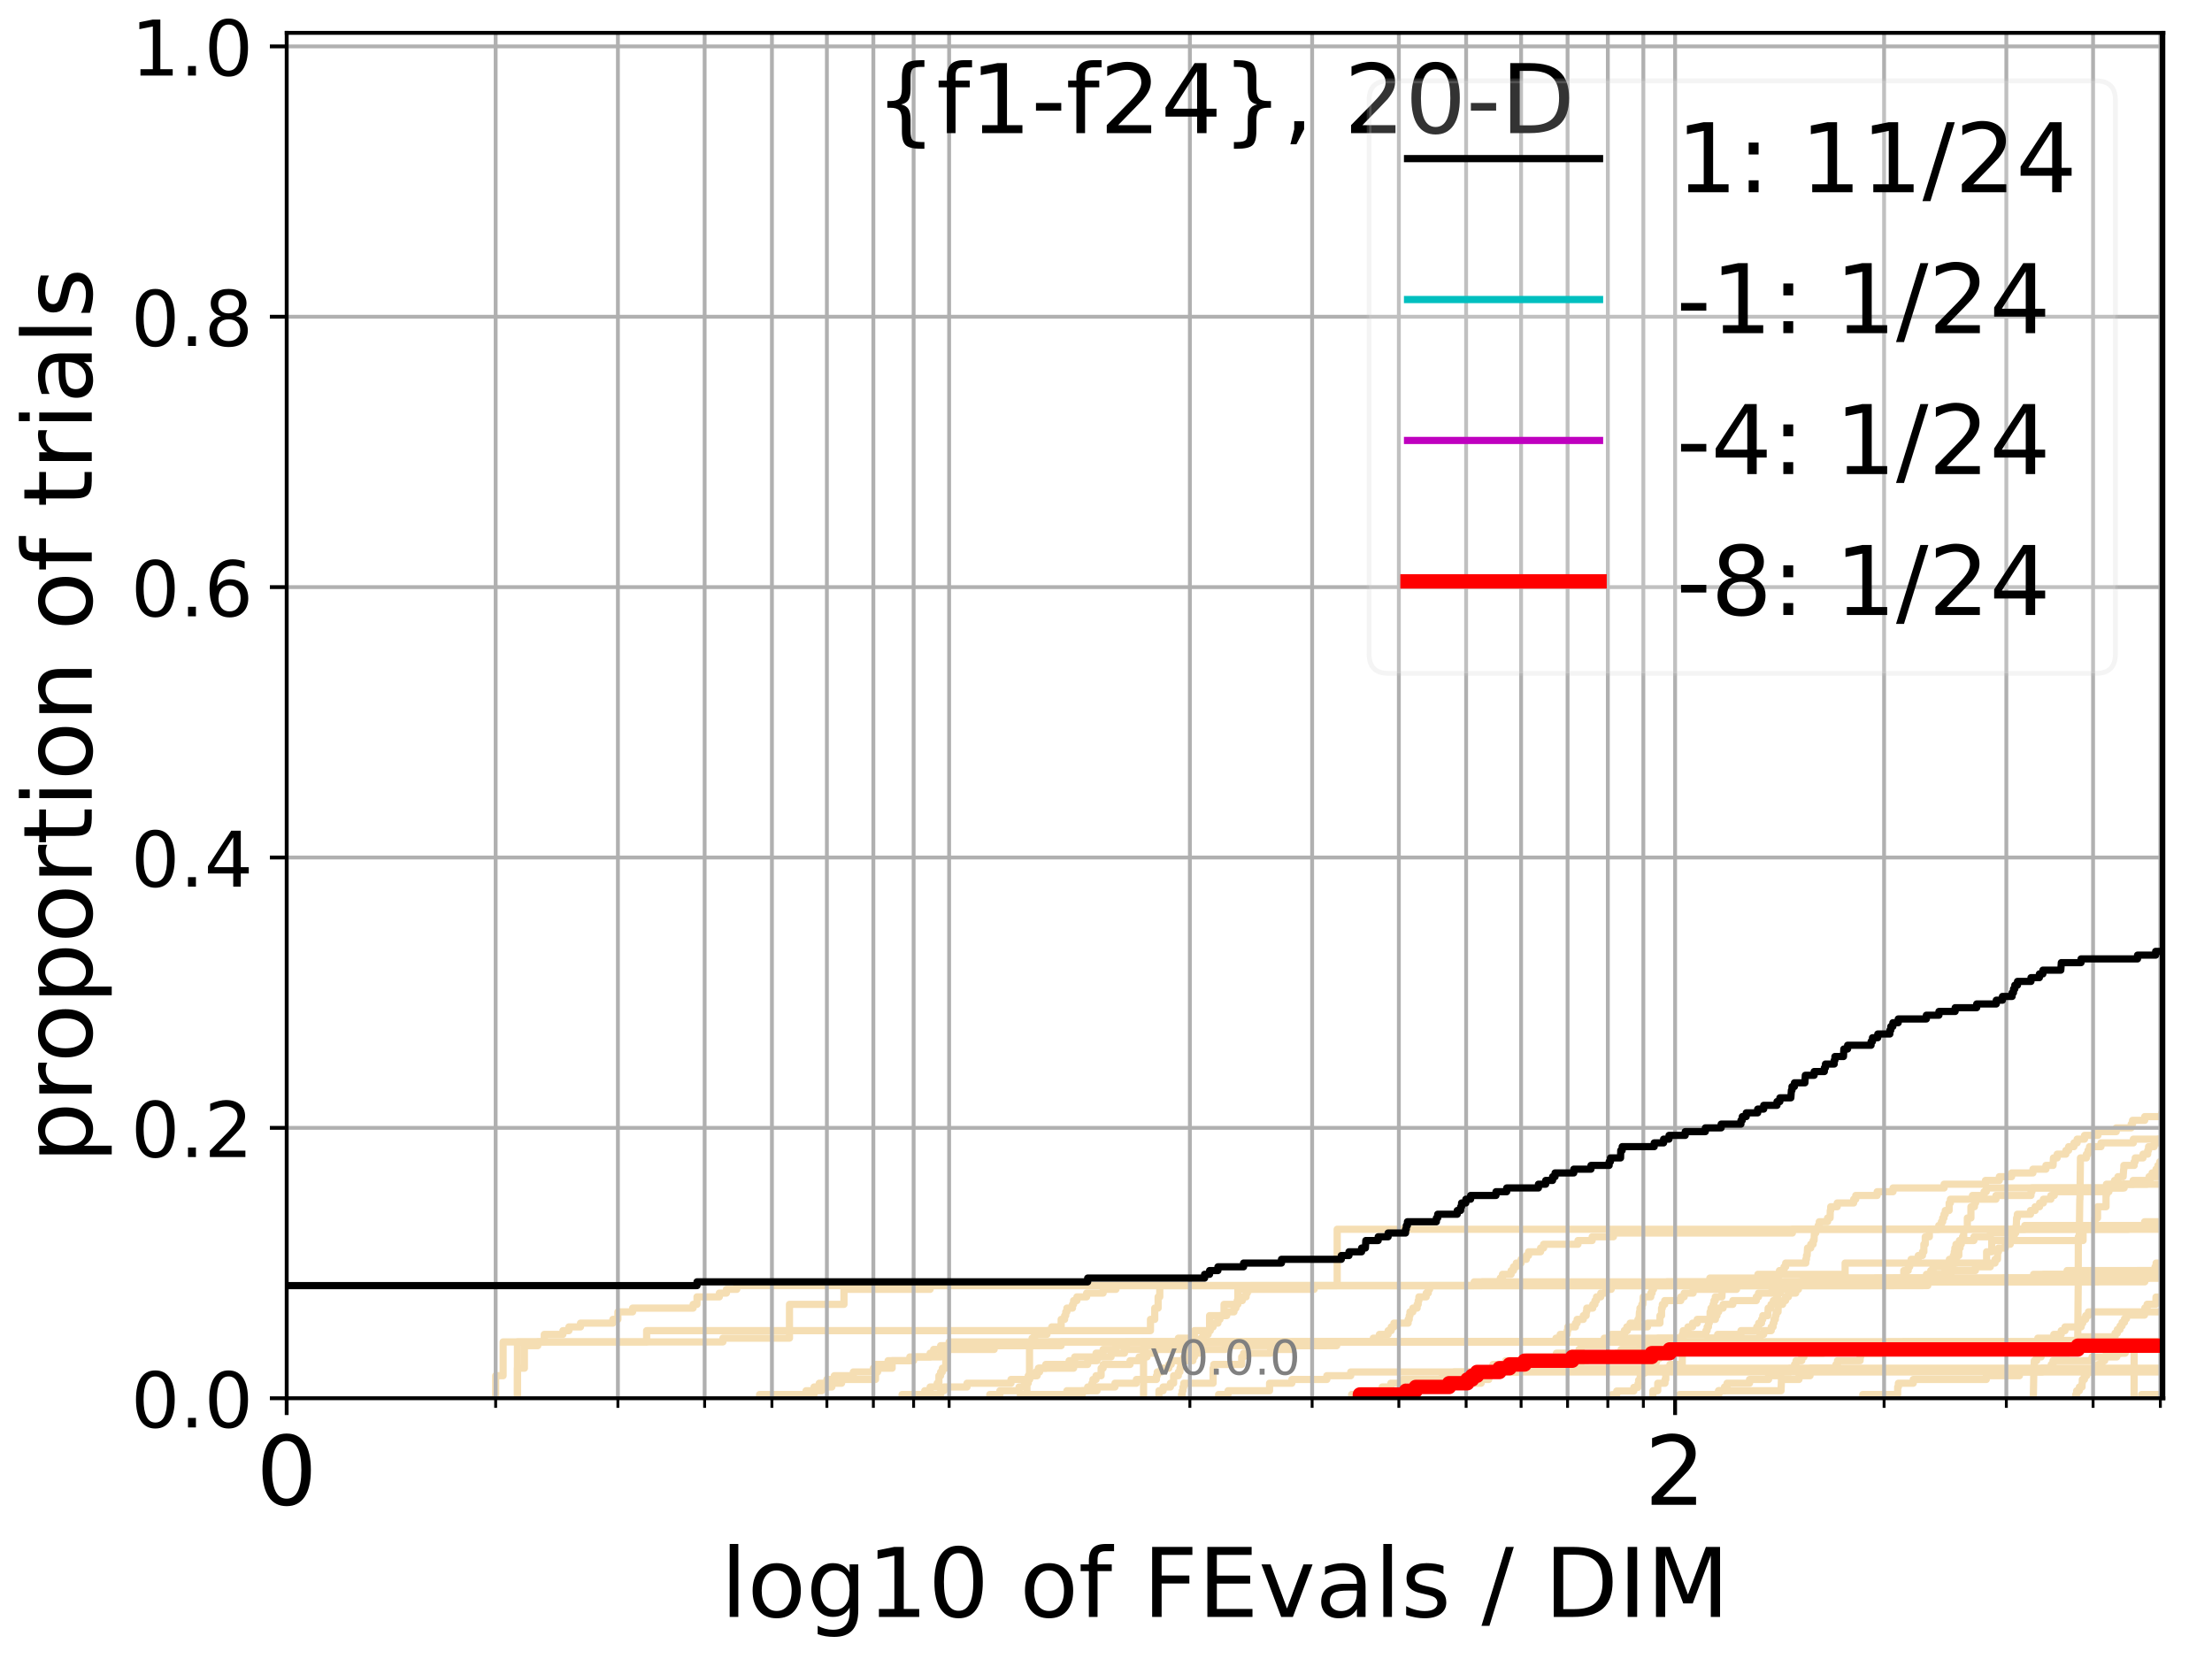 <?xml version="1.0" encoding="utf-8" standalone="no"?>
<!DOCTYPE svg PUBLIC "-//W3C//DTD SVG 1.1//EN"
  "http://www.w3.org/Graphics/SVG/1.1/DTD/svg11.dtd">
<!-- Created with matplotlib (http://matplotlib.org/) -->
<svg height="345.6pt" version="1.1" viewBox="0 0 460.8 345.6" width="460.8pt" xmlns="http://www.w3.org/2000/svg" xmlns:xlink="http://www.w3.org/1999/xlink">
 <defs>
  <style type="text/css">
*{stroke-linecap:butt;stroke-linejoin:round;}
  </style>
 </defs>
 <g id="figure_1">
  <g id="patch_1">
   <path d="M 0 345.6 
L 460.8 345.6 
L 460.8 0 
L 0 0 
z
" style="fill:#ffffff;"/>
  </g>
  <g id="axes_1">
   <g id="patch_2">
    <path d="M 59.72 291.28 
L 450.672 291.28 
L 450.672 6.845 
L 59.72 6.845 
z
" style="fill:#ffffff;"/>
   </g>
   <g id="line2d_1">
    <path clip-path="url(#p23969378ae)" d="M 238.217 291.28 
L 238.217 279.546 
L 245.472 279.546 
L 245.472 278.764 
L 248.808 278.764 
L 248.808 277.199 
L 251.975 277.199 
L 251.975 274.07 
L 254.991 274.07 
L 254.991 271.723 
L 257.868 271.723 
L 257.868 268.594 
L 260.619 268.594 
L 260.619 267.812 
L 389.747 267.812 
L 389.747 267.03 
L 394.713 267.03 
L 394.713 266.247 
L 396.594 266.247 
L 396.594 264.683 
L 397.514 264.683 
L 397.514 263.9 
L 397.817 263.9 
L 397.817 263.118 
L 398.12 263.118 
L 398.12 262.336 
L 399.609 262.336 
L 399.609 261.554 
L 400.486 261.554 
L 400.486 260.771 
L 400.776 260.771 
L 400.776 259.207 
L 401.064 259.207 
L 401.064 257.642 
L 401.921 257.642 
L 401.921 256.078 
L 403.877 256.078 
L 403.877 255.295 
L 404.425 255.295 
L 404.425 254.513 
L 404.697 254.513 
L 404.697 253.731 
L 404.968 253.731 
L 404.968 252.949 
L 405.237 252.949 
L 405.237 252.166 
L 406.04 252.166 
L 406.04 250.602 
L 406.305 250.602 
L 406.305 249.819 
L 410.896 249.819 
L 410.896 249.037 
L 413.309 249.037 
L 413.309 248.255 
L 413.781 248.255 
L 413.781 247.473 
L 442.503 247.473 
L 442.503 246.69 
L 447.228 246.69 
L 447.228 245.908 
L 447.679 245.908 
L 447.679 245.126 
L 448.322 245.126 
L 448.322 244.344 
L 449.13 244.344 
L 449.13 243.561 
L 449.53 243.561 
L 449.53 242.779 
L 449.928 242.779 
L 449.928 241.997 
L 451.365 241.997 
L 451.365 241.214 
L 453.272 241.214 
L 453.272 240.432 
L 461.8 240.432 
L 461.8 240.432 
" style="fill:none;stroke:#f5deb3;stroke-linecap:square;stroke-width:1.5;"/>
   </g>
   <g id="line2d_2">
    <path clip-path="url(#p23969378ae)" d="M 444.571 291.28 
L 444.571 288.933 
L 444.571 288.933 
L 444.571 286.586 
L 444.578 286.586 
L 444.578 284.24 
L 444.578 284.24 
L 444.578 281.893 
L 444.578 281.893 
L 444.578 279.546 
L 461.8 279.546 
" style="fill:none;stroke:#f5deb3;stroke-linecap:square;stroke-width:1.5;"/>
   </g>
   <g id="line2d_3">
    <path clip-path="url(#p23969378ae)" d="M 213.93 291.28 
L 213.93 288.151 
L 214.199 288.151 
L 214.199 287.369 
L 214.467 287.369 
L 214.467 280.328 
L 214.734 280.328 
L 214.734 279.546 
L 214.999 279.546 
L 214.999 278.764 
L 215.527 278.764 
L 215.527 277.981 
L 218.102 277.981 
L 218.102 277.199 
L 219.103 277.199 
L 219.103 276.417 
L 221.058 276.417 
L 221.058 274.852 
L 221.776 274.852 
L 221.776 274.07 
L 222.013 274.07 
L 222.013 273.288 
L 222.25 273.288 
L 222.25 272.505 
L 223.419 272.505 
L 223.419 271.723 
L 223.651 271.723 
L 223.651 270.941 
L 224.34 270.941 
L 224.34 270.159 
L 226.362 270.159 
L 226.362 269.376 
L 229.804 269.376 
L 229.804 268.594 
L 232.469 268.594 
L 232.469 267.812 
L 347.302 267.812 
L 347.302 267.03 
L 390.756 267.03 
L 390.756 266.247 
L 401.31 266.247 
L 401.31 265.465 
L 406.431 265.465 
L 406.431 264.683 
L 411.514 264.683 
L 411.514 263.9 
L 414.615 263.9 
L 414.615 263.118 
L 415.6 263.118 
L 415.6 262.336 
L 416.109 262.336 
L 416.152 260.771 
L 416.324 260.771 
L 416.324 259.989 
L 417.748 259.989 
L 417.748 259.207 
L 418.769 259.207 
L 418.769 258.424 
L 419.057 258.424 
L 419.057 257.642 
L 419.58 257.642 
L 419.58 256.86 
L 419.905 256.86 
L 419.986 255.295 
L 420.037 255.295 
L 420.088 253.731 
L 420.249 253.731 
L 420.249 252.949 
L 422.994 252.949 
L 422.994 252.166 
L 423.963 252.166 
L 423.963 251.384 
L 424.888 251.384 
L 424.888 250.602 
L 425.671 250.602 
L 425.671 249.819 
L 427.234 249.819 
L 427.234 249.037 
L 427.943 249.037 
L 427.943 248.255 
L 439.329 248.255 
L 439.329 247.473 
L 439.893 247.473 
L 439.893 246.69 
L 440.495 246.69 
L 440.495 245.908 
L 441.2 245.908 
L 441.2 245.126 
L 442.29 245.126 
L 442.396 243.561 
L 442.439 243.561 
L 442.439 242.779 
L 444.592 242.779 
L 444.592 241.997 
L 444.804 241.997 
L 444.804 241.214 
L 446.428 241.214 
L 446.428 240.432 
L 447.405 240.432 
L 447.405 239.65 
L 447.582 239.65 
L 447.582 238.868 
L 448.753 238.868 
L 448.753 238.085 
L 449.612 238.085 
L 449.612 237.303 
L 451.537 237.303 
L 451.537 236.521 
L 455.315 236.521 
L 455.315 235.739 
L 458.369 235.739 
L 458.369 234.956 
L 461.8 234.956 
L 461.8 234.956 
" style="fill:none;stroke:#f5deb3;stroke-linecap:square;stroke-width:1.5;"/>
   </g>
   <g id="line2d_4">
    <path clip-path="url(#p23969378ae)" d="M 168.48 291.28 
L 168.48 290.498 
L 169.582 290.498 
L 169.582 289.715 
L 171.199 289.715 
L 171.199 288.933 
L 173.293 288.933 
L 173.293 288.151 
L 175.319 288.151 
L 175.319 287.369 
L 182.384 287.369 
L 182.384 285.804 
L 182.828 285.804 
L 182.828 285.022 
L 185.85 285.022 
L 185.85 283.457 
L 189.533 283.457 
L 189.533 282.675 
L 193.761 282.675 
L 193.761 281.893 
L 194.499 281.893 
L 194.499 281.11 
L 195.952 281.11 
L 195.952 280.328 
L 221.058 280.328 
L 221.058 279.546 
L 335.177 279.546 
L 335.177 278.764 
L 338.006 278.764 
L 338.006 277.981 
L 338.416 277.981 
L 338.416 277.199 
L 338.897 277.199 
L 338.897 276.417 
L 339.594 276.417 
L 339.594 275.635 
L 341.213 275.635 
L 341.213 274.852 
L 341.426 274.852 
L 341.532 273.288 
L 341.638 273.288 
L 341.638 272.505 
L 342.025 272.505 
L 342.025 271.723 
L 342.235 271.723 
L 342.305 270.159 
L 343.89 270.159 
L 343.89 269.376 
L 344.162 269.376 
L 344.162 268.594 
L 344.466 268.594 
L 344.466 267.812 
L 401.596 267.812 
L 401.596 267.03 
L 417.379 267.03 
L 417.379 266.247 
L 425.819 266.247 
L 425.819 265.465 
L 457.85 265.465 
L 457.85 264.683 
L 461.8 264.683 
L 461.8 264.683 
" style="fill:none;stroke:#f5deb3;stroke-linecap:square;stroke-width:1.5;"/>
   </g>
   <g id="line2d_5">
    <path clip-path="url(#p23969378ae)" d="M 283.557 291.28 
L 283.557 289.715 
L 287.937 289.715 
L 287.937 288.933 
L 289.737 288.933 
L 289.737 288.151 
L 292.11 288.151 
L 292.11 287.369 
L 304.345 287.369 
L 304.345 286.586 
L 310.604 286.586 
L 310.662 285.022 
L 311.008 285.022 
L 311.008 284.24 
L 313.652 284.24 
L 313.652 283.457 
L 318.066 283.457 
L 318.066 282.675 
L 324.225 282.675 
L 324.225 281.893 
L 328.932 281.893 
L 328.932 281.11 
L 329.406 281.11 
L 329.406 280.328 
L 334.39 280.328 
L 334.39 279.546 
L 345.47 279.546 
L 345.47 278.764 
L 350.446 278.764 
L 350.446 277.981 
L 355.37 277.981 
L 355.37 277.199 
L 355.624 277.199 
L 355.624 276.417 
L 355.906 276.417 
L 355.906 275.635 
L 356.075 275.635 
L 356.075 274.852 
L 356.243 274.852 
L 356.243 273.288 
L 356.438 273.288 
L 356.438 272.505 
L 356.855 272.505 
L 356.855 271.723 
L 357.048 271.723 
L 357.048 270.941 
L 357.324 270.941 
L 357.324 270.159 
L 358.71 270.159 
L 358.764 268.594 
L 359.299 268.594 
L 359.299 267.812 
L 360.434 267.812 
L 360.434 267.03 
L 418.187 267.03 
L 418.187 266.247 
L 423.629 266.247 
L 423.629 265.465 
L 430.609 265.465 
L 430.609 264.683 
L 452.793 264.683 
L 452.793 263.9 
L 456.283 263.9 
L 456.369 262.336 
L 459.918 262.336 
L 459.918 261.554 
L 460.196 261.554 
L 460.196 260.771 
L 461.8 260.771 
L 461.8 260.771 
" style="fill:none;stroke:#f5deb3;stroke-linecap:square;stroke-width:1.5;"/>
   </g>
   <g id="line2d_6"/>
   <g id="line2d_7">
    <path clip-path="url(#p23969378ae)" d="M 212.568 291.28 
L 212.568 290.498 
L 225.471 290.498 
L 225.471 289.715 
L 226.583 289.715 
L 226.583 288.933 
L 227.458 288.933 
L 227.458 288.151 
L 227.675 288.151 
L 227.675 287.369 
L 228.322 287.369 
L 228.322 286.586 
L 229.384 286.586 
L 229.384 285.022 
L 229.804 285.022 
L 229.804 284.24 
L 235.409 284.24 
L 235.409 283.457 
L 237.295 283.457 
L 237.295 282.675 
L 238.946 282.675 
L 238.946 281.893 
L 240.554 281.893 
L 240.554 281.11 
L 249.424 281.11 
L 249.424 279.546 
L 356.075 279.546 
L 356.075 278.764 
L 366.632 278.764 
L 366.632 277.981 
L 367.409 277.981 
L 367.409 277.199 
L 368.981 277.199 
L 368.981 276.417 
L 369.368 276.417 
L 369.368 275.635 
L 369.549 275.635 
L 369.549 274.852 
L 369.842 274.852 
L 369.842 274.07 
L 370 274.07 
L 370 273.288 
L 370.403 273.288 
L 370.425 271.723 
L 371.355 271.723 
L 371.355 270.941 
L 371.968 270.941 
L 371.968 270.159 
L 372.553 270.159 
L 372.553 269.376 
L 374.087 269.376 
L 374.087 268.594 
L 374.653 268.594 
L 374.653 267.812 
L 374.944 267.812 
L 374.944 267.03 
L 446.799 267.03 
L 446.799 266.247 
L 447.497 266.247 
L 447.497 265.465 
L 450.423 265.465 
L 450.423 264.683 
L 451.322 264.683 
L 451.322 263.9 
L 451.824 263.9 
L 451.824 263.118 
L 452.256 263.118 
L 452.256 262.336 
L 453.356 262.336 
L 453.356 261.554 
L 453.884 261.554 
L 453.884 260.771 
L 454.349 260.771 
L 454.349 259.989 
L 455.987 259.989 
L 456.078 258.424 
L 457.433 258.424 
L 457.433 257.642 
L 459.681 257.642 
L 459.681 256.86 
L 459.929 256.86 
L 459.929 256.078 
L 461.8 256.078 
L 461.8 256.078 
" style="fill:none;stroke:#f5deb3;stroke-linecap:square;stroke-width:1.5;"/>
   </g>
   <g id="line2d_8">
    <path clip-path="url(#p23969378ae)" d="M 0 0 
" style="fill:none;stroke:#f5deb3;stroke-linecap:square;stroke-width:1.5;"/>
   </g>
   <g id="line2d_9">
    <path clip-path="url(#p23969378ae)" d="M 206.195 291.28 
L 206.195 290.498 
L 208.294 290.498 
L 208.294 289.715 
L 212.292 289.715 
L 212.292 288.933 
L 213.389 288.933 
L 213.389 288.151 
L 213.66 288.151 
L 213.66 287.369 
L 214.467 287.369 
L 214.467 286.586 
L 216.051 286.586 
L 216.051 285.804 
L 216.311 285.804 
L 216.311 285.022 
L 217.849 285.022 
L 217.849 284.24 
L 222.72 284.24 
L 222.72 283.457 
L 223.881 283.457 
L 223.881 282.675 
L 228.322 282.675 
L 228.322 281.893 
L 229.804 281.893 
L 229.804 281.11 
L 232.469 281.11 
L 232.469 280.328 
L 234.638 280.328 
L 234.638 279.546 
L 355.794 279.546 
L 355.794 278.764 
L 357.817 278.764 
L 357.817 277.981 
L 362.67 277.981 
L 362.67 277.199 
L 365.964 277.199 
L 365.964 276.417 
L 366.37 276.417 
L 366.37 275.635 
L 366.962 275.635 
L 366.962 274.852 
L 367.221 274.852 
L 367.221 274.07 
L 368.269 274.07 
L 368.338 272.505 
L 368.935 272.505 
L 368.935 271.723 
L 369.413 271.723 
L 369.413 270.941 
L 370.045 270.941 
L 370.045 270.159 
L 370.358 270.159 
L 370.358 269.376 
L 370.892 269.376 
L 370.892 268.594 
L 371.706 268.594 
L 371.794 267.03 
L 375.667 267.03 
L 375.667 266.247 
L 436.3 266.247 
L 436.3 265.465 
L 445.239 265.465 
L 445.239 264.683 
L 448.932 264.683 
L 448.932 263.9 
L 449.155 263.9 
L 449.155 263.118 
L 452.104 263.118 
L 452.104 262.336 
L 452.54 262.336 
L 452.54 261.554 
L 452.667 261.554 
L 452.667 260.771 
L 453.111 260.771 
L 453.111 259.989 
L 453.742 259.989 
L 453.742 259.207 
L 454.869 259.207 
L 454.869 258.424 
L 455.101 258.424 
L 455.101 257.642 
L 455.638 257.642 
L 455.638 256.86 
L 458.199 256.86 
L 458.199 256.078 
L 458.835 256.078 
L 458.835 255.295 
L 460.42 255.295 
L 460.42 254.513 
L 461.8 254.513 
L 461.8 254.513 
" style="fill:none;stroke:#f5deb3;stroke-linecap:square;stroke-width:1.5;"/>
   </g>
   <g id="line2d_10">
    <path clip-path="url(#p23969378ae)" d="M 253.859 291.28 
L 253.859 290.498 
L 255.826 290.498 
L 255.826 289.715 
L 264.472 289.715 
L 264.472 288.151 
L 269.118 288.151 
L 269.118 287.369 
L 276.403 287.369 
L 276.403 286.586 
L 281.385 286.586 
L 281.385 285.804 
L 451.903 285.804 
L 451.903 285.022 
L 452.056 285.022 
L 452.056 284.24 
L 452.28 284.24 
L 452.28 283.457 
L 452.516 283.457 
L 452.534 281.893 
L 453.368 281.893 
L 453.368 281.11 
L 454.067 281.11 
L 454.067 280.328 
L 461.8 280.328 
L 461.8 280.328 
" style="fill:none;stroke:#f5deb3;stroke-linecap:square;stroke-width:1.5;"/>
   </g>
   <g id="line2d_11">
    <path clip-path="url(#p23969378ae)" d="M 158.24 291.28 
L 158.24 290.498 
L 167.922 290.498 
L 167.922 289.715 
L 169.582 289.715 
L 169.582 288.933 
L 170.665 288.933 
L 170.665 288.151 
L 172.255 288.151 
L 172.255 287.369 
L 173.806 287.369 
L 173.806 286.586 
L 177.764 286.586 
L 177.764 285.804 
L 181.937 285.804 
L 181.937 285.022 
L 182.384 285.022 
L 182.384 284.24 
L 185.001 284.24 
L 185.001 283.457 
L 190.323 283.457 
L 190.323 282.675 
L 195.952 282.675 
L 195.952 281.893 
L 196.31 281.893 
L 196.31 281.11 
L 207.103 281.11 
L 207.103 280.328 
L 216.311 280.328 
L 216.311 279.546 
L 324.131 279.546 
L 324.131 278.764 
L 325.011 278.764 
L 325.011 277.981 
L 326.465 277.981 
L 326.465 277.199 
L 326.6 277.199 
L 326.6 276.417 
L 328.194 276.417 
L 328.194 275.635 
L 328.542 275.635 
L 328.542 274.852 
L 329.833 274.852 
L 329.833 274.07 
L 330.426 274.07 
L 330.426 273.288 
L 330.553 273.288 
L 330.553 272.505 
L 331.803 272.505 
L 331.803 271.723 
L 332.255 271.723 
L 332.255 270.941 
L 332.582 270.941 
L 332.582 270.159 
L 333.472 270.159 
L 333.472 269.376 
L 334.548 269.376 
L 334.548 268.594 
L 335.645 268.594 
L 335.645 267.812 
L 400.693 267.812 
L 400.693 267.03 
L 436.976 267.03 
L 436.976 266.247 
L 461.8 266.247 
L 461.8 266.247 
" style="fill:none;stroke:#f5deb3;stroke-linecap:square;stroke-width:1.5;"/>
   </g>
   <g id="line2d_12">
    <path clip-path="url(#p23969378ae)" d="M 107.797 291.28 
L 107.797 279.546 
L 150.597 279.546 
L 150.597 278.764 
L 164.464 278.764 
L 164.464 271.723 
L 175.816 271.723 
L 175.816 268.594 
L 193.761 268.594 
L 193.761 267.812 
L 394.622 267.812 
L 394.622 267.03 
L 402.406 267.03 
L 402.406 266.247 
L 402.687 266.247 
L 402.687 265.465 
L 405.161 265.465 
L 405.161 264.683 
L 405.697 264.683 
L 405.697 263.9 
L 406.757 263.9 
L 406.757 263.118 
L 407.54 263.118 
L 407.54 261.554 
L 408.057 261.554 
L 408.057 259.989 
L 408.314 259.989 
L 408.314 259.207 
L 408.57 259.207 
L 408.57 258.424 
L 408.825 258.424 
L 408.825 257.642 
L 409.078 257.642 
L 409.078 256.078 
L 409.833 256.078 
L 409.833 253.731 
L 410.579 253.731 
L 410.579 251.384 
L 411.317 251.384 
L 411.317 250.602 
L 411.561 250.602 
L 411.561 249.819 
L 415.796 249.819 
L 415.796 249.037 
L 423.091 249.037 
L 423.091 248.255 
L 423.293 248.255 
L 423.293 247.473 
L 442.162 247.473 
L 442.162 246.69 
L 444.365 246.69 
L 444.365 245.908 
L 447.875 245.908 
L 447.875 245.126 
L 449.89 245.126 
L 449.89 244.344 
L 454.355 244.344 
L 454.355 243.561 
L 454.968 243.561 
L 454.968 242.779 
L 455.695 242.779 
L 455.695 241.997 
L 456.141 241.997 
L 456.141 241.214 
L 456.289 241.214 
L 456.289 240.432 
L 457.243 240.432 
L 457.243 239.65 
L 458.501 239.65 
L 458.501 238.868 
L 458.753 238.868 
L 458.753 238.085 
L 459.097 238.085 
L 459.097 237.303 
L 459.417 237.303 
L 459.417 236.521 
L 459.665 236.521 
L 459.665 235.739 
L 459.778 235.739 
L 459.778 234.956 
L 459.891 234.956 
L 459.891 234.174 
L 460.004 234.174 
L 460.004 233.392 
L 461.8 233.392 
L 461.8 233.392 
" style="fill:none;stroke:#f5deb3;stroke-linecap:square;stroke-width:1.5;"/>
   </g>
   <g id="line2d_13">
    <path clip-path="url(#p23969378ae)" d="M 344.331 291.28 
L 344.331 290.498 
L 344.331 290.498 
L 344.331 289.715 
L 345.337 289.715 
L 345.337 288.933 
L 345.337 288.933 
L 345.337 288.151 
L 346.849 288.151 
L 346.849 287.369 
L 347.011 287.369 
L 347.011 286.586 
L 347.011 286.586 
L 347.011 285.804 
L 347.011 285.804 
L 347.011 285.022 
L 347.88 285.022 
L 347.88 284.24 
L 350.446 284.24 
L 350.446 283.457 
L 350.446 283.457 
L 350.446 282.675 
L 350.446 282.675 
L 350.446 281.893 
L 350.569 281.893 
L 350.569 281.11 
L 350.569 281.11 
L 350.569 280.328 
L 350.569 280.328 
L 350.569 279.546 
L 350.569 279.546 
L 350.569 279.546 
L 450.672 279.546 
" style="fill:none;stroke:#f5deb3;stroke-linecap:square;stroke-width:1.5;"/>
   </g>
   <g id="line2d_14">
    <path clip-path="url(#p23969378ae)" d="M 190.715 291.28 
L 190.715 290.498 
L 192.636 290.498 
L 192.636 289.715 
L 193.761 289.715 
L 193.761 288.933 
L 195.23 288.933 
L 195.23 288.151 
L 195.592 288.151 
L 195.592 286.586 
L 195.952 286.586 
L 195.952 285.804 
L 196.31 285.804 
L 196.31 285.022 
L 197.019 285.022 
L 197.019 281.893 
L 197.371 281.893 
L 197.371 281.11 
L 197.721 281.11 
L 197.721 279.546 
L 286.085 279.546 
L 286.085 278.764 
L 287.354 278.764 
L 287.354 277.981 
L 289.17 277.981 
L 289.17 277.199 
L 289.817 277.199 
L 289.817 276.417 
L 290.378 276.417 
L 290.378 275.635 
L 293.34 275.635 
L 293.34 274.852 
L 293.568 274.852 
L 293.568 274.07 
L 293.72 274.07 
L 293.72 273.288 
L 294.322 273.288 
L 294.322 272.505 
L 295.215 272.505 
L 295.215 271.723 
L 295.436 271.723 
L 295.436 270.941 
L 295.583 270.941 
L 295.583 270.159 
L 297.107 270.159 
L 297.107 269.376 
L 297.536 269.376 
L 297.536 268.594 
L 297.82 268.594 
L 297.82 267.812 
L 308.785 267.812 
L 308.785 267.03 
L 312.54 267.03 
L 312.54 266.247 
L 312.987 266.247 
L 312.987 265.465 
L 314.798 265.465 
L 314.798 264.683 
L 315.283 264.683 
L 315.283 263.9 
L 315.871 263.9 
L 315.871 263.118 
L 316.873 263.118 
L 316.873 262.336 
L 317.963 262.336 
L 317.963 261.554 
L 318.424 261.554 
L 318.424 260.771 
L 320.927 260.771 
L 320.927 259.989 
L 321.562 259.989 
L 321.562 259.207 
L 328.716 259.207 
L 328.716 258.424 
L 331.679 258.424 
L 331.679 257.642 
L 336.109 257.642 
L 336.109 256.86 
L 373.389 256.86 
L 373.389 256.078 
L 421.795 256.078 
L 421.795 255.295 
L 446.76 255.295 
L 446.76 254.513 
L 461.455 254.513 
L 461.455 253.731 
L 461.8 253.731 
L 461.8 253.731 
" style="fill:none;stroke:#f5deb3;stroke-linecap:square;stroke-width:1.5;"/>
   </g>
   <g id="line2d_15"/>
   <g id="line2d_16">
    <path clip-path="url(#p23969378ae)" d="M 357.543 291.28 
L 357.543 290.498 
L 358.062 290.498 
L 358.062 289.715 
L 359.246 289.715 
L 359.246 288.933 
L 359.777 288.933 
L 359.777 288.151 
L 364.461 288.151 
L 364.461 287.369 
L 368.43 287.369 
L 368.43 286.586 
L 370.958 286.586 
L 370.958 285.804 
L 372.897 285.804 
L 372.897 285.022 
L 373.834 285.022 
L 373.834 284.24 
L 374.15 284.24 
L 374.15 283.457 
L 375.337 283.457 
L 375.337 282.675 
L 375.79 282.675 
L 375.79 281.893 
L 379.855 281.893 
L 379.855 281.11 
L 381.091 281.11 
L 381.091 280.328 
L 393.488 280.328 
L 393.488 279.546 
L 461.8 279.546 
L 461.8 279.546 
" style="fill:none;stroke:#f5deb3;stroke-linecap:square;stroke-width:1.5;"/>
   </g>
   <g id="line2d_17">
    <path clip-path="url(#p23969378ae)" d="M 388.051 291.28 
L 388.051 290.498 
L 395.316 290.498 
L 395.316 288.933 
L 395.466 288.933 
L 395.466 288.151 
L 398.563 288.151 
L 398.563 287.369 
L 413.781 287.369 
L 413.781 286.586 
L 420.692 286.586 
L 420.692 285.804 
L 425.411 285.804 
L 425.411 285.022 
L 427.306 285.022 
L 427.306 284.24 
L 427.684 284.24 
L 427.684 283.457 
L 435.814 283.457 
L 435.814 282.675 
L 438.783 282.675 
L 438.783 281.893 
L 442.715 281.893 
L 442.715 281.11 
L 454.723 281.11 
L 454.723 280.328 
L 460.452 280.328 
L 460.452 279.546 
L 461.8 279.546 
L 461.8 279.546 
" style="fill:none;stroke:#f5deb3;stroke-linecap:square;stroke-width:1.5;"/>
   </g>
   <g id="line2d_18">
    <path clip-path="url(#p23969378ae)" d="M 107.797 291.28 
L 107.797 285.022 
L 109.241 285.022 
L 109.241 280.328 
L 112.033 280.328 
L 112.033 279.546 
L 113.383 279.546 
L 113.383 277.981 
L 117.269 277.981 
L 117.269 277.199 
L 118.513 277.199 
L 118.513 276.417 
L 120.929 276.417 
L 120.929 275.635 
L 127.665 275.635 
L 127.665 274.852 
L 128.721 274.852 
L 128.721 273.288 
L 131.785 273.288 
L 131.785 272.505 
L 144.388 272.505 
L 144.388 271.723 
L 145.199 271.723 
L 145.199 270.159 
L 149.853 270.159 
L 149.853 269.376 
L 151.331 269.376 
L 151.331 268.594 
L 153.485 268.594 
L 153.485 267.812 
L 307.096 267.812 
L 307.096 267.03 
L 356.187 267.03 
L 356.187 266.247 
L 370.448 266.247 
L 370.448 265.465 
L 370.692 265.465 
L 370.692 264.683 
L 371.641 264.683 
L 371.641 263.9 
L 371.99 263.9 
L 371.99 263.118 
L 376.178 263.118 
L 376.178 262.336 
L 376.32 262.336 
L 376.32 261.554 
L 376.462 261.554 
L 376.543 259.989 
L 377.208 259.989 
L 377.208 259.207 
L 377.706 259.207 
L 377.706 258.424 
L 377.905 258.424 
L 377.964 256.86 
L 378.26 256.86 
L 378.26 256.078 
L 378.751 256.078 
L 378.751 255.295 
L 378.985 255.295 
L 378.985 254.513 
L 380.713 254.513 
L 380.713 253.731 
L 381.241 253.731 
L 381.279 252.166 
L 381.372 252.166 
L 381.372 251.384 
L 382.726 251.384 
L 382.726 250.602 
L 386.153 250.602 
L 386.153 249.819 
L 386.585 249.819 
L 386.585 249.037 
L 391.046 249.037 
L 391.046 248.255 
L 394.348 248.255 
L 394.348 247.473 
L 404.993 247.473 
L 404.993 246.69 
L 413.613 246.69 
L 413.613 245.908 
L 416.496 245.908 
L 416.496 245.126 
L 419.057 245.126 
L 419.057 244.344 
L 423.495 244.344 
L 423.495 243.561 
L 426.205 243.561 
L 426.205 242.779 
L 427.693 242.779 
L 427.765 241.214 
L 428.548 241.214 
L 428.548 240.432 
L 430.361 240.432 
L 430.361 239.65 
L 430.934 239.65 
L 430.934 238.868 
L 432.039 238.868 
L 432.039 238.085 
L 432.705 238.085 
L 432.705 237.303 
L 434.242 237.303 
L 434.242 236.521 
L 437.046 236.521 
L 437.046 235.739 
L 440.852 235.739 
L 440.852 234.956 
L 443.965 234.956 
L 443.965 234.174 
L 444.242 234.174 
L 444.242 233.392 
L 446.786 233.392 
L 446.786 232.609 
L 450.329 232.609 
L 450.329 231.827 
L 450.964 231.827 
L 450.964 231.045 
L 451.26 231.045 
L 451.26 230.263 
L 451.653 230.263 
L 451.653 229.48 
L 452.679 229.48 
L 452.679 228.698 
L 454.126 228.698 
L 454.126 227.916 
L 454.624 227.916 
L 454.624 227.134 
L 456.866 227.134 
L 456.866 226.351 
L 457.383 226.351 
L 457.477 224.787 
L 460.18 224.787 
L 460.18 224.004 
L 461.8 224.004 
L 461.8 224.004 
" style="fill:none;stroke:#f5deb3;stroke-linecap:square;stroke-width:1.5;"/>
   </g>
   <g id="line2d_19">
    <path clip-path="url(#p23969378ae)" d="M 446.135 291.28 
L 446.135 290.498 
L 454.079 290.498 
L 454.079 289.715 
L 457.911 289.715 
L 457.911 288.933 
L 459.681 288.933 
L 459.681 288.151 
L 461.408 288.151 
L 461.408 287.369 
L 461.8 287.369 
" style="fill:none;stroke:#f5deb3;stroke-linecap:square;stroke-width:1.5;"/>
   </g>
   <g id="line2d_20">
    <path clip-path="url(#p23969378ae)" d="M 187.923 291.28 
L 187.923 290.498 
L 195.952 290.498 
L 195.952 289.715 
L 196.665 289.715 
L 196.665 288.933 
L 201.447 288.933 
L 201.447 288.151 
L 210.609 288.151 
L 210.609 287.369 
L 214.199 287.369 
L 214.199 286.586 
L 215.79 286.586 
L 215.79 285.804 
L 216.57 285.804 
L 216.57 285.022 
L 223.651 285.022 
L 223.651 284.24 
L 226.583 284.24 
L 226.583 283.457 
L 228.536 283.457 
L 228.536 282.675 
L 231.457 282.675 
L 231.457 281.893 
L 234.249 281.893 
L 234.249 281.11 
L 238.583 281.11 
L 238.583 280.328 
L 249.27 280.328 
L 249.27 279.546 
L 334.192 279.546 
L 334.192 278.764 
L 335.645 278.764 
L 335.645 277.981 
L 338.379 277.981 
L 338.379 277.199 
L 339.008 277.199 
L 339.008 276.417 
L 343.206 276.417 
L 343.206 275.635 
L 345.801 275.635 
L 345.801 274.07 
L 346.131 274.07 
L 346.131 272.505 
L 346.295 272.505 
L 346.295 271.723 
L 346.784 271.723 
L 346.784 270.941 
L 350.139 270.941 
L 350.139 270.159 
L 350.844 270.159 
L 350.844 269.376 
L 352.705 269.376 
L 352.705 268.594 
L 361.754 268.594 
L 361.754 267.812 
L 369.775 267.812 
L 369.775 267.03 
L 380.218 267.03 
L 380.218 266.247 
L 450.317 266.247 
L 450.317 265.465 
L 458.655 265.465 
L 458.655 264.683 
L 459.08 264.683 
L 459.08 263.9 
L 461.8 263.9 
L 461.8 263.9 
" style="fill:none;stroke:#f5deb3;stroke-linecap:square;stroke-width:1.5;"/>
   </g>
   <g id="line2d_21">
    <path clip-path="url(#p23969378ae)" d="M 423.581 291.28 
L 423.677 285.804 
L 423.696 285.804 
L 423.772 283.457 
L 424.276 283.457 
L 424.276 282.675 
L 425.197 282.675 
L 425.197 281.893 
L 430.925 281.893 
L 430.925 281.11 
L 432.813 281.11 
L 432.92 268.594 
L 432.928 268.594 
L 432.953 257.642 
L 433.15 257.642 
L 433.257 249.819 
L 433.29 249.819 
L 433.396 241.214 
L 434.637 241.214 
L 434.637 240.432 
L 434.981 240.432 
L 434.981 239.65 
L 435.284 239.65 
L 435.284 238.868 
L 437.676 238.868 
L 437.676 238.085 
L 444.414 238.085 
L 444.414 237.303 
L 461.8 237.303 
L 461.8 237.303 
" style="fill:none;stroke:#f5deb3;stroke-linecap:square;stroke-width:1.5;"/>
   </g>
   <g id="line2d_22">
    <path clip-path="url(#p23969378ae)" d="M 217.595 291.28 
L 217.595 290.498 
L 222.25 290.498 
L 222.25 289.715 
L 228.536 289.715 
L 228.536 288.933 
L 232.268 288.933 
L 232.268 288.151 
L 236.735 288.151 
L 236.735 287.369 
L 240.906 287.369 
L 240.906 286.586 
L 241.081 286.586 
L 241.081 285.804 
L 241.95 285.804 
L 241.95 285.022 
L 243.484 285.022 
L 243.484 284.24 
L 243.987 284.24 
L 243.987 283.457 
L 248.498 283.457 
L 248.498 282.675 
L 248.808 282.675 
L 248.808 281.893 
L 249.882 281.893 
L 249.882 281.11 
L 255.271 281.11 
L 255.271 280.328 
L 276.204 280.328 
L 276.204 279.546 
L 339.411 279.546 
L 339.411 278.764 
L 350.63 278.764 
L 350.63 277.199 
L 351.631 277.199 
L 351.631 276.417 
L 352.587 276.417 
L 352.587 275.635 
L 353.558 275.635 
L 353.558 274.852 
L 357.351 274.852 
L 357.351 274.07 
L 357.68 274.07 
L 357.68 273.288 
L 358.035 273.288 
L 358.035 272.505 
L 358.952 272.505 
L 358.952 271.723 
L 360.981 271.723 
L 360.981 270.941 
L 365.869 270.941 
L 365.869 270.159 
L 366.323 270.159 
L 366.323 269.376 
L 369.163 269.376 
L 369.163 268.594 
L 372.961 268.594 
L 372.961 267.812 
L 393.085 267.812 
L 393.085 267.03 
L 395.869 267.03 
L 395.869 266.247 
L 401.745 266.247 
L 401.745 265.465 
L 402.205 265.465 
L 402.205 264.683 
L 402.687 264.683 
L 402.687 263.9 
L 405.684 263.9 
L 405.684 263.118 
L 406.09 263.118 
L 406.09 262.336 
L 406.907 262.336 
L 406.907 261.554 
L 407.106 261.554 
L 407.106 260.771 
L 407.231 260.771 
L 407.231 259.989 
L 407.466 259.989 
L 407.466 259.207 
L 408.18 259.207 
L 408.18 258.424 
L 411.2 258.424 
L 411.2 257.642 
L 414.626 257.642 
L 414.626 256.86 
L 418.996 256.86 
L 418.996 256.078 
L 461.8 256.078 
L 461.8 256.078 
" style="fill:none;stroke:#f5deb3;stroke-linecap:square;stroke-width:1.5;"/>
   </g>
   <g id="line2d_23">
    <path clip-path="url(#p23969378ae)" d="M 281.568 291.28 
L 281.568 290.498 
L 292.265 290.498 
L 292.265 289.715 
L 294.547 289.715 
L 294.547 288.933 
L 295.657 288.933 
L 295.657 288.151 
L 297.536 288.151 
L 297.536 287.369 
L 300.526 287.369 
L 300.526 286.586 
L 302.924 286.586 
L 302.924 285.804 
L 316.926 285.804 
L 316.926 285.022 
L 461.8 285.022 
" style="fill:none;stroke:#f5deb3;stroke-linecap:square;stroke-width:1.5;"/>
   </g>
   <g id="line2d_24">
    <path clip-path="url(#p23969378ae)" d="M 349.892 291.28 
L 349.892 290.498 
L 358.007 290.498 
L 358.007 289.715 
L 371.025 289.715 
L 371.113 287.369 
L 374.757 287.369 
L 374.757 286.586 
L 377.067 286.586 
L 377.067 285.804 
L 377.187 285.804 
L 377.187 285.022 
L 382.468 285.022 
L 382.468 284.24 
L 382.781 284.24 
L 382.781 283.457 
L 387.493 283.457 
L 387.493 282.675 
L 387.612 282.675 
L 387.612 281.893 
L 392.161 281.893 
L 392.161 281.11 
L 396.491 281.11 
L 396.55 279.546 
L 461.638 279.546 
L 461.638 278.764 
L 461.8 278.764 
L 461.8 278.764 
" style="fill:none;stroke:#f5deb3;stroke-linecap:square;stroke-width:1.5;"/>
   </g>
   <g id="line2d_25">
    <path clip-path="url(#p23969378ae)" d="M 288.516 291.28 
L 288.516 290.498 
L 292.343 290.498 
L 292.343 289.715 
L 293.111 289.715 
L 293.111 288.933 
L 294.322 288.933 
L 294.322 288.151 
L 308.547 288.151 
L 308.547 287.369 
L 310.14 287.369 
L 310.14 286.586 
L 310.488 286.586 
L 310.488 285.804 
L 314.96 285.804 
L 314.96 285.022 
L 323.522 285.022 
L 323.522 284.24 
L 329.32 284.24 
L 329.32 283.457 
L 330.637 283.457 
L 330.637 282.675 
L 336.722 282.675 
L 336.722 281.893 
L 337.706 281.893 
L 337.706 281.11 
L 341.673 281.11 
L 341.673 280.328 
L 427.071 280.328 
L 427.071 279.546 
L 461.8 279.546 
L 461.8 279.546 
" style="fill:none;stroke:#f5deb3;stroke-linecap:square;stroke-width:1.5;"/>
   </g>
   <g id="line2d_26">
    <path clip-path="url(#p23969378ae)" d="M 335.8 291.28 
L 335.8 290.527 
L 336.798 290.527 
L 336.798 289.774 
L 340.354 289.774 
L 340.354 289.021 
L 341.213 289.021 
L 341.213 288.268 
L 341.355 288.268 
L 341.355 287.515 
L 341.673 287.515 
L 341.708 286.009 
L 342.653 286.009 
L 342.653 284.503 
L 343.856 284.503 
L 343.856 283.75 
L 345.071 283.75 
L 345.071 282.997 
L 345.702 282.997 
L 345.702 282.244 
L 347.141 282.244 
L 347.141 281.491 
L 347.431 281.491 
L 347.431 280.738 
L 363.122 280.738 
L 363.122 279.985 
L 426.681 279.985 
L 426.681 279.232 
L 433.052 279.232 
L 433.052 278.479 
L 440.605 278.479 
L 440.605 277.726 
L 441.077 277.726 
L 441.077 276.973 
L 441.64 276.973 
L 441.64 276.22 
L 442.069 276.22 
L 442.069 275.467 
L 442.573 275.467 
L 442.573 274.714 
L 442.982 274.714 
L 442.982 273.961 
L 446.74 273.961 
L 446.813 272.455 
L 447.287 272.455 
L 447.287 271.702 
L 449.085 271.702 
L 449.136 270.196 
L 453.695 270.196 
L 453.695 269.443 
L 454.09 269.443 
L 454.09 268.69 
L 461.8 268.69 
L 461.8 268.69 
" style="fill:none;stroke:#f5deb3;stroke-linecap:square;stroke-width:1.5;"/>
   </g>
   <g id="line2d_27">
    <path clip-path="url(#p23969378ae)" d="M 432.415 291.28 
L 432.415 290.498 
L 432.606 290.498 
L 432.606 289.715 
L 433.175 289.715 
L 433.175 288.933 
L 433.731 288.933 
L 433.731 288.151 
L 433.78 288.151 
L 433.78 287.369 
L 434.226 287.369 
L 434.226 286.586 
L 434.701 286.586 
L 434.701 285.804 
L 436.214 285.804 
L 436.214 285.022 
L 437.061 285.022 
L 437.061 284.24 
L 437.844 284.24 
L 437.844 283.457 
L 438.444 283.457 
L 438.444 282.675 
L 440.968 282.675 
L 440.968 281.893 
L 441.776 281.893 
L 441.776 281.11 
L 443.291 281.11 
L 443.291 280.328 
L 461.8 280.328 
" style="fill:none;stroke:#f5deb3;stroke-linecap:square;stroke-width:1.5;"/>
   </g>
   <g id="line2d_28">
    <path clip-path="url(#p23969378ae)" d="M 246.122 291.28 
L 246.122 290.498 
L 246.283 290.498 
L 246.283 289.715 
L 246.444 289.715 
L 246.444 288.933 
L 246.604 288.933 
L 246.604 288.151 
L 252.707 288.151 
L 252.707 285.022 
L 252.852 285.022 
L 252.852 284.24 
L 258.666 284.24 
L 258.666 282.675 
L 259.062 282.675 
L 259.062 281.893 
L 264.713 281.893 
L 264.713 281.11 
L 269.23 281.11 
L 269.23 280.328 
L 278.463 280.328 
L 278.463 279.546 
L 424.512 279.546 
L 424.512 278.764 
L 427.845 278.764 
L 427.845 277.981 
L 429.391 277.981 
L 429.391 277.199 
L 430.18 277.199 
L 430.18 276.417 
L 433.552 276.417 
L 433.552 275.635 
L 433.878 275.635 
L 433.878 274.852 
L 434.484 274.852 
L 434.484 274.07 
L 435.061 274.07 
L 435.061 273.288 
L 461.8 273.288 
L 461.8 273.288 
" style="fill:none;stroke:#f5deb3;stroke-linecap:square;stroke-width:1.5;"/>
   </g>
   <g id="line2d_29">
    <path clip-path="url(#p23969378ae)" d="M 103.254 291.28 
L 103.254 290.498 
L 103.254 290.498 
L 103.254 289.715 
L 103.254 289.715 
L 103.254 288.933 
L 103.254 288.933 
L 103.254 288.151 
L 103.254 288.151 
L 103.254 287.369 
L 103.254 287.369 
L 103.254 286.586 
L 104.805 286.586 
L 104.805 285.804 
L 104.805 285.804 
L 104.805 285.022 
L 104.805 285.022 
L 104.805 284.24 
L 104.805 284.24 
L 104.805 283.457 
L 104.805 283.457 
L 104.805 282.675 
L 104.805 282.675 
L 104.805 281.893 
L 104.805 281.893 
L 104.805 281.11 
L 104.805 281.11 
L 104.805 280.328 
L 104.805 280.328 
L 104.805 279.546 
L 134.707 279.546 
L 134.707 278.764 
L 134.707 278.764 
L 134.707 277.981 
L 134.707 277.981 
L 134.707 277.199 
L 239.665 277.199 
L 239.665 276.417 
L 239.665 276.417 
L 239.665 275.635 
L 239.665 275.635 
L 239.665 274.852 
L 240.554 274.852 
L 240.554 274.07 
L 240.554 274.07 
L 240.554 273.288 
L 240.554 273.288 
L 240.554 272.505 
L 241.256 272.505 
L 241.256 271.723 
L 241.256 271.723 
L 241.256 270.941 
L 241.256 270.941 
L 241.256 270.159 
L 241.604 270.159 
L 241.604 269.376 
L 241.604 269.376 
L 241.604 268.594 
L 241.604 268.594 
L 241.604 267.812 
L 366.203 267.812 
L 366.203 267.03 
L 366.203 267.03 
L 366.203 266.247 
L 366.203 266.247 
L 366.203 265.465 
L 384.373 265.465 
L 384.373 264.683 
L 384.373 264.683 
L 384.373 263.9 
L 384.373 263.9 
L 384.373 263.118 
L 413.848 263.118 
L 413.848 262.336 
L 413.848 262.336 
L 413.848 261.554 
L 413.848 261.554 
L 413.848 260.771 
L 414.912 260.771 
L 414.912 259.989 
L 414.912 259.989 
L 414.912 259.207 
L 414.912 259.207 
L 414.912 258.424 
L 433.943 258.424 
L 433.943 257.642 
L 433.943 257.642 
L 433.943 256.86 
L 433.943 256.86 
L 433.943 256.078 
L 436.433 256.078 
L 436.433 255.295 
L 436.433 255.295 
L 436.433 254.513 
L 436.433 254.513 
L 436.433 253.731 
L 436.961 253.731 
L 436.961 252.949 
L 436.961 252.949 
L 436.961 252.166 
L 436.961 252.166 
L 436.961 251.384 
L 438.723 251.384 
L 438.723 250.602 
L 438.723 250.602 
L 438.723 249.819 
L 438.723 249.819 
L 438.723 249.037 
L 438.813 249.037 
L 438.813 248.255 
L 438.813 248.255 
L 438.813 247.473 
L 438.813 247.473 
L 438.813 246.69 
L 461.8 246.69 
" style="fill:none;stroke:#f5deb3;stroke-linecap:square;stroke-width:1.5;"/>
   </g>
   <g id="line2d_30">
    <path clip-path="url(#p23969378ae)" d="M 241.43 291.28 
L 241.43 290.498 
L 241.43 290.498 
L 241.43 289.715 
L 242.294 289.715 
L 242.294 288.933 
L 243.819 288.933 
L 243.819 288.151 
L 244.486 288.151 
L 244.486 287.369 
L 244.486 287.369 
L 244.486 286.586 
L 245.472 286.586 
L 245.472 285.804 
L 245.798 285.804 
L 245.798 285.022 
L 245.96 285.022 
L 245.96 284.24 
L 246.122 284.24 
L 246.122 283.457 
L 246.604 283.457 
L 246.604 282.675 
L 247.558 282.675 
L 247.558 281.893 
L 248.342 281.893 
L 248.342 281.11 
L 248.498 281.11 
L 248.498 280.328 
L 249.882 280.328 
L 249.882 279.546 
L 250.185 279.546 
L 250.185 278.764 
L 250.637 278.764 
L 250.637 277.981 
L 251.681 277.981 
L 251.681 277.199 
L 252.122 277.199 
L 252.122 276.417 
L 252.707 276.417 
L 252.707 275.635 
L 253.716 275.635 
L 253.716 274.852 
L 254.144 274.852 
L 254.144 274.07 
L 255.549 274.07 
L 255.549 273.288 
L 257.059 273.288 
L 257.059 272.505 
L 257.465 272.505 
L 257.465 271.723 
L 257.734 271.723 
L 257.734 270.941 
L 258.798 270.941 
L 258.798 270.159 
L 259.585 270.159 
L 259.585 269.376 
L 259.845 269.376 
L 259.845 268.594 
L 273.756 268.594 
L 273.756 267.812 
L 278.559 267.812 
L 278.559 267.03 
L 278.559 267.03 
L 278.559 266.247 
L 278.559 266.247 
L 278.559 265.465 
L 278.559 265.465 
L 278.559 264.683 
L 278.559 264.683 
L 278.559 263.9 
L 278.559 263.9 
L 278.559 263.118 
L 278.559 263.118 
L 278.559 262.336 
L 278.559 262.336 
L 278.559 261.554 
L 278.559 261.554 
L 278.559 260.771 
L 278.559 260.771 
L 278.559 259.989 
L 278.559 259.989 
L 278.559 259.207 
L 278.559 259.207 
L 278.559 258.424 
L 278.559 258.424 
L 278.559 257.642 
L 278.559 257.642 
L 278.559 256.86 
L 278.559 256.86 
L 278.559 256.078 
L 443.354 256.078 
L 443.354 255.295 
L 461.8 255.295 
" style="fill:none;stroke:#f5deb3;stroke-linecap:square;stroke-width:1.5;"/>
   </g>
   <g id="matplotlib.axis_1">
    <g id="xtick_1">
     <g id="line2d_31">
      <path clip-path="url(#p23969378ae)" d="M 59.72 291.28 
L 59.72 6.845 
" style="fill:none;stroke:#b0b0b0;stroke-linecap:square;stroke-width:0.8;"/>
     </g>
     <g id="line2d_32">
      <defs>
       <path d="M 0 0 
L 0 3.5 
" id="m2625f646dc" style="stroke:#000000;stroke-width:0.8;"/>
      </defs>
      <g>
       <use style="stroke:#000000;stroke-width:0.8;" x="59.72" xlink:href="#m2625f646dc" y="291.28"/>
      </g>
     </g>
     <g id="text_1">
      <!-- 0 -->
      <defs>
       <path d="M 31.781 66.406 
Q 24.172 66.406 20.328 58.906 
Q 16.5 51.422 16.5 36.375 
Q 16.5 21.391 20.328 13.891 
Q 24.172 6.391 31.781 6.391 
Q 39.453 6.391 43.281 13.891 
Q 47.125 21.391 47.125 36.375 
Q 47.125 51.422 43.281 58.906 
Q 39.453 66.406 31.781 66.406 
z
M 31.781 74.219 
Q 44.047 74.219 50.516 64.516 
Q 56.984 54.828 56.984 36.375 
Q 56.984 17.969 50.516 8.266 
Q 44.047 -1.422 31.781 -1.422 
Q 19.531 -1.422 13.062 8.266 
Q 6.594 17.969 6.594 36.375 
Q 6.594 54.828 13.062 64.516 
Q 19.531 74.219 31.781 74.219 
z
" id="DejaVuSans-30"/>
      </defs>
      <g transform="translate(53.358 313.477)scale(0.2 -0.2)">
       <use xlink:href="#DejaVuSans-30"/>
      </g>
     </g>
    </g>
    <g id="xtick_2">
     <g id="line2d_33">
      <path clip-path="url(#p23969378ae)" d="M 348.957 291.28 
L 348.957 6.845 
" style="fill:none;stroke:#b0b0b0;stroke-linecap:square;stroke-width:0.8;"/>
     </g>
     <g id="line2d_34">
      <g>
       <use style="stroke:#000000;stroke-width:0.8;" x="348.957" xlink:href="#m2625f646dc" y="291.28"/>
      </g>
     </g>
     <g id="text_2">
      <!-- 2 -->
      <defs>
       <path d="M 19.188 8.297 
L 53.609 8.297 
L 53.609 0 
L 7.328 0 
L 7.328 8.297 
Q 12.938 14.109 22.625 23.891 
Q 32.328 33.688 34.812 36.531 
Q 39.547 41.844 41.422 45.531 
Q 43.312 49.219 43.312 52.781 
Q 43.312 58.594 39.234 62.25 
Q 35.156 65.922 28.609 65.922 
Q 23.969 65.922 18.812 64.312 
Q 13.672 62.703 7.812 59.422 
L 7.812 69.391 
Q 13.766 71.781 18.938 73 
Q 24.125 74.219 28.422 74.219 
Q 39.75 74.219 46.484 68.547 
Q 53.219 62.891 53.219 53.422 
Q 53.219 48.922 51.531 44.891 
Q 49.859 40.875 45.406 35.406 
Q 44.188 33.984 37.641 27.219 
Q 31.109 20.453 19.188 8.297 
z
" id="DejaVuSans-32"/>
      </defs>
      <g transform="translate(342.594 313.477)scale(0.2 -0.2)">
       <use xlink:href="#DejaVuSans-32"/>
      </g>
     </g>
    </g>
    <g id="xtick_3">
     <g id="line2d_35">
      <path clip-path="url(#p23969378ae)" d="M 103.254 291.28 
L 103.254 6.845 
" style="fill:none;stroke:#b0b0b0;stroke-linecap:square;stroke-width:0.8;"/>
     </g>
     <g id="line2d_36">
      <defs>
       <path d="M 0 0 
L 0 2 
" id="m4175f6e139" style="stroke:#000000;stroke-width:0.6;"/>
      </defs>
      <g>
       <use style="stroke:#000000;stroke-width:0.6;" x="103.254" xlink:href="#m4175f6e139" y="291.28"/>
      </g>
     </g>
    </g>
    <g id="xtick_4">
     <g id="line2d_37">
      <path clip-path="url(#p23969378ae)" d="M 128.721 291.28 
L 128.721 6.845 
" style="fill:none;stroke:#b0b0b0;stroke-linecap:square;stroke-width:0.8;"/>
     </g>
     <g id="line2d_38">
      <g>
       <use style="stroke:#000000;stroke-width:0.6;" x="128.721" xlink:href="#m4175f6e139" y="291.28"/>
      </g>
     </g>
    </g>
    <g id="xtick_5">
     <g id="line2d_39">
      <path clip-path="url(#p23969378ae)" d="M 146.789 291.28 
L 146.789 6.845 
" style="fill:none;stroke:#b0b0b0;stroke-linecap:square;stroke-width:0.8;"/>
     </g>
     <g id="line2d_40">
      <g>
       <use style="stroke:#000000;stroke-width:0.6;" x="146.789" xlink:href="#m4175f6e139" y="291.28"/>
      </g>
     </g>
    </g>
    <g id="xtick_6">
     <g id="line2d_41">
      <path clip-path="url(#p23969378ae)" d="M 160.804 291.28 
L 160.804 6.845 
" style="fill:none;stroke:#b0b0b0;stroke-linecap:square;stroke-width:0.8;"/>
     </g>
     <g id="line2d_42">
      <g>
       <use style="stroke:#000000;stroke-width:0.6;" x="160.804" xlink:href="#m4175f6e139" y="291.28"/>
      </g>
     </g>
    </g>
    <g id="xtick_7">
     <g id="line2d_43">
      <path clip-path="url(#p23969378ae)" d="M 172.255 291.28 
L 172.255 6.845 
" style="fill:none;stroke:#b0b0b0;stroke-linecap:square;stroke-width:0.8;"/>
     </g>
     <g id="line2d_44">
      <g>
       <use style="stroke:#000000;stroke-width:0.6;" x="172.255" xlink:href="#m4175f6e139" y="291.28"/>
      </g>
     </g>
    </g>
    <g id="xtick_8">
     <g id="line2d_45">
      <path clip-path="url(#p23969378ae)" d="M 181.937 291.28 
L 181.937 6.845 
" style="fill:none;stroke:#b0b0b0;stroke-linecap:square;stroke-width:0.8;"/>
     </g>
     <g id="line2d_46">
      <g>
       <use style="stroke:#000000;stroke-width:0.6;" x="181.937" xlink:href="#m4175f6e139" y="291.28"/>
      </g>
     </g>
    </g>
    <g id="xtick_9">
     <g id="line2d_47">
      <path clip-path="url(#p23969378ae)" d="M 190.323 291.28 
L 190.323 6.845 
" style="fill:none;stroke:#b0b0b0;stroke-linecap:square;stroke-width:0.8;"/>
     </g>
     <g id="line2d_48">
      <g>
       <use style="stroke:#000000;stroke-width:0.6;" x="190.323" xlink:href="#m4175f6e139" y="291.28"/>
      </g>
     </g>
    </g>
    <g id="xtick_10">
     <g id="line2d_49">
      <path clip-path="url(#p23969378ae)" d="M 197.721 291.28 
L 197.721 6.845 
" style="fill:none;stroke:#b0b0b0;stroke-linecap:square;stroke-width:0.8;"/>
     </g>
     <g id="line2d_50">
      <g>
       <use style="stroke:#000000;stroke-width:0.6;" x="197.721" xlink:href="#m4175f6e139" y="291.28"/>
      </g>
     </g>
    </g>
    <g id="xtick_11">
     <g id="line2d_51">
      <path clip-path="url(#p23969378ae)" d="M 247.873 291.28 
L 247.873 6.845 
" style="fill:none;stroke:#b0b0b0;stroke-linecap:square;stroke-width:0.8;"/>
     </g>
     <g id="line2d_52">
      <g>
       <use style="stroke:#000000;stroke-width:0.6;" x="247.873" xlink:href="#m4175f6e139" y="291.28"/>
      </g>
     </g>
    </g>
    <g id="xtick_12">
     <g id="line2d_53">
      <path clip-path="url(#p23969378ae)" d="M 273.339 291.28 
L 273.339 6.845 
" style="fill:none;stroke:#b0b0b0;stroke-linecap:square;stroke-width:0.8;"/>
     </g>
     <g id="line2d_54">
      <g>
       <use style="stroke:#000000;stroke-width:0.6;" x="273.339" xlink:href="#m4175f6e139" y="291.28"/>
      </g>
     </g>
    </g>
    <g id="xtick_13">
     <g id="line2d_55">
      <path clip-path="url(#p23969378ae)" d="M 291.407 291.28 
L 291.407 6.845 
" style="fill:none;stroke:#b0b0b0;stroke-linecap:square;stroke-width:0.8;"/>
     </g>
     <g id="line2d_56">
      <g>
       <use style="stroke:#000000;stroke-width:0.6;" x="291.407" xlink:href="#m4175f6e139" y="291.28"/>
      </g>
     </g>
    </g>
    <g id="xtick_14">
     <g id="line2d_57">
      <path clip-path="url(#p23969378ae)" d="M 305.422 291.28 
L 305.422 6.845 
" style="fill:none;stroke:#b0b0b0;stroke-linecap:square;stroke-width:0.8;"/>
     </g>
     <g id="line2d_58">
      <g>
       <use style="stroke:#000000;stroke-width:0.6;" x="305.422" xlink:href="#m4175f6e139" y="291.28"/>
      </g>
     </g>
    </g>
    <g id="xtick_15">
     <g id="line2d_59">
      <path clip-path="url(#p23969378ae)" d="M 316.873 291.28 
L 316.873 6.845 
" style="fill:none;stroke:#b0b0b0;stroke-linecap:square;stroke-width:0.8;"/>
     </g>
     <g id="line2d_60">
      <g>
       <use style="stroke:#000000;stroke-width:0.6;" x="316.873" xlink:href="#m4175f6e139" y="291.28"/>
      </g>
     </g>
    </g>
    <g id="xtick_16">
     <g id="line2d_61">
      <path clip-path="url(#p23969378ae)" d="M 326.555 291.28 
L 326.555 6.845 
" style="fill:none;stroke:#b0b0b0;stroke-linecap:square;stroke-width:0.8;"/>
     </g>
     <g id="line2d_62">
      <g>
       <use style="stroke:#000000;stroke-width:0.6;" x="326.555" xlink:href="#m4175f6e139" y="291.28"/>
      </g>
     </g>
    </g>
    <g id="xtick_17">
     <g id="line2d_63">
      <path clip-path="url(#p23969378ae)" d="M 334.942 291.28 
L 334.942 6.845 
" style="fill:none;stroke:#b0b0b0;stroke-linecap:square;stroke-width:0.8;"/>
     </g>
     <g id="line2d_64">
      <g>
       <use style="stroke:#000000;stroke-width:0.6;" x="334.942" xlink:href="#m4175f6e139" y="291.28"/>
      </g>
     </g>
    </g>
    <g id="xtick_18">
     <g id="line2d_65">
      <path clip-path="url(#p23969378ae)" d="M 342.34 291.28 
L 342.34 6.845 
" style="fill:none;stroke:#b0b0b0;stroke-linecap:square;stroke-width:0.8;"/>
     </g>
     <g id="line2d_66">
      <g>
       <use style="stroke:#000000;stroke-width:0.6;" x="342.34" xlink:href="#m4175f6e139" y="291.28"/>
      </g>
     </g>
    </g>
    <g id="xtick_19">
     <g id="line2d_67">
      <path clip-path="url(#p23969378ae)" d="M 392.491 291.28 
L 392.491 6.845 
" style="fill:none;stroke:#b0b0b0;stroke-linecap:square;stroke-width:0.8;"/>
     </g>
     <g id="line2d_68">
      <g>
       <use style="stroke:#000000;stroke-width:0.6;" x="392.491" xlink:href="#m4175f6e139" y="291.28"/>
      </g>
     </g>
    </g>
    <g id="xtick_20">
     <g id="line2d_69">
      <path clip-path="url(#p23969378ae)" d="M 417.957 291.28 
L 417.957 6.845 
" style="fill:none;stroke:#b0b0b0;stroke-linecap:square;stroke-width:0.8;"/>
     </g>
     <g id="line2d_70">
      <g>
       <use style="stroke:#000000;stroke-width:0.6;" x="417.957" xlink:href="#m4175f6e139" y="291.28"/>
      </g>
     </g>
    </g>
    <g id="xtick_21">
     <g id="line2d_71">
      <path clip-path="url(#p23969378ae)" d="M 436.026 291.28 
L 436.026 6.845 
" style="fill:none;stroke:#b0b0b0;stroke-linecap:square;stroke-width:0.8;"/>
     </g>
     <g id="line2d_72">
      <g>
       <use style="stroke:#000000;stroke-width:0.6;" x="436.026" xlink:href="#m4175f6e139" y="291.28"/>
      </g>
     </g>
    </g>
    <g id="xtick_22">
     <g id="line2d_73">
      <path clip-path="url(#p23969378ae)" d="M 450.041 291.28 
L 450.041 6.845 
" style="fill:none;stroke:#b0b0b0;stroke-linecap:square;stroke-width:0.8;"/>
     </g>
     <g id="line2d_74">
      <g>
       <use style="stroke:#000000;stroke-width:0.6;" x="450.041" xlink:href="#m4175f6e139" y="291.28"/>
      </g>
     </g>
    </g>
    <g id="text_3">
     <!-- log10 of FEvals / DIM -->
     <defs>
      <path d="M 9.422 75.984 
L 18.406 75.984 
L 18.406 0 
L 9.422 0 
z
" id="DejaVuSans-6c"/>
      <path d="M 30.609 48.391 
Q 23.391 48.391 19.188 42.75 
Q 14.984 37.109 14.984 27.297 
Q 14.984 17.484 19.156 11.844 
Q 23.344 6.203 30.609 6.203 
Q 37.797 6.203 41.984 11.859 
Q 46.188 17.531 46.188 27.297 
Q 46.188 37.016 41.984 42.703 
Q 37.797 48.391 30.609 48.391 
z
M 30.609 56 
Q 42.328 56 49.016 48.375 
Q 55.719 40.766 55.719 27.297 
Q 55.719 13.875 49.016 6.219 
Q 42.328 -1.422 30.609 -1.422 
Q 18.844 -1.422 12.172 6.219 
Q 5.516 13.875 5.516 27.297 
Q 5.516 40.766 12.172 48.375 
Q 18.844 56 30.609 56 
z
" id="DejaVuSans-6f"/>
      <path d="M 45.406 27.984 
Q 45.406 37.75 41.375 43.109 
Q 37.359 48.484 30.078 48.484 
Q 22.859 48.484 18.828 43.109 
Q 14.797 37.75 14.797 27.984 
Q 14.797 18.266 18.828 12.891 
Q 22.859 7.516 30.078 7.516 
Q 37.359 7.516 41.375 12.891 
Q 45.406 18.266 45.406 27.984 
z
M 54.391 6.781 
Q 54.391 -7.172 48.188 -13.984 
Q 42 -20.797 29.203 -20.797 
Q 24.469 -20.797 20.266 -20.094 
Q 16.062 -19.391 12.109 -17.922 
L 12.109 -9.188 
Q 16.062 -11.328 19.922 -12.344 
Q 23.781 -13.375 27.781 -13.375 
Q 36.625 -13.375 41.016 -8.766 
Q 45.406 -4.156 45.406 5.172 
L 45.406 9.625 
Q 42.625 4.781 38.281 2.391 
Q 33.938 0 27.875 0 
Q 17.828 0 11.672 7.656 
Q 5.516 15.328 5.516 27.984 
Q 5.516 40.672 11.672 48.328 
Q 17.828 56 27.875 56 
Q 33.938 56 38.281 53.609 
Q 42.625 51.219 45.406 46.391 
L 45.406 54.688 
L 54.391 54.688 
z
" id="DejaVuSans-67"/>
      <path d="M 12.406 8.297 
L 28.516 8.297 
L 28.516 63.922 
L 10.984 60.406 
L 10.984 69.391 
L 28.422 72.906 
L 38.281 72.906 
L 38.281 8.297 
L 54.391 8.297 
L 54.391 0 
L 12.406 0 
z
" id="DejaVuSans-31"/>
      <path id="DejaVuSans-20"/>
      <path d="M 37.109 75.984 
L 37.109 68.5 
L 28.516 68.5 
Q 23.688 68.5 21.797 66.547 
Q 19.922 64.594 19.922 59.516 
L 19.922 54.688 
L 34.719 54.688 
L 34.719 47.703 
L 19.922 47.703 
L 19.922 0 
L 10.891 0 
L 10.891 47.703 
L 2.297 47.703 
L 2.297 54.688 
L 10.891 54.688 
L 10.891 58.5 
Q 10.891 67.625 15.141 71.797 
Q 19.391 75.984 28.609 75.984 
z
" id="DejaVuSans-66"/>
      <path d="M 9.812 72.906 
L 51.703 72.906 
L 51.703 64.594 
L 19.672 64.594 
L 19.672 43.109 
L 48.578 43.109 
L 48.578 34.812 
L 19.672 34.812 
L 19.672 0 
L 9.812 0 
z
" id="DejaVuSans-46"/>
      <path d="M 9.812 72.906 
L 55.906 72.906 
L 55.906 64.594 
L 19.672 64.594 
L 19.672 43.016 
L 54.391 43.016 
L 54.391 34.719 
L 19.672 34.719 
L 19.672 8.297 
L 56.781 8.297 
L 56.781 0 
L 9.812 0 
z
" id="DejaVuSans-45"/>
      <path d="M 2.984 54.688 
L 12.5 54.688 
L 29.594 8.797 
L 46.688 54.688 
L 56.203 54.688 
L 35.688 0 
L 23.484 0 
z
" id="DejaVuSans-76"/>
      <path d="M 34.281 27.484 
Q 23.391 27.484 19.188 25 
Q 14.984 22.516 14.984 16.5 
Q 14.984 11.719 18.141 8.906 
Q 21.297 6.109 26.703 6.109 
Q 34.188 6.109 38.703 11.406 
Q 43.219 16.703 43.219 25.484 
L 43.219 27.484 
z
M 52.203 31.203 
L 52.203 0 
L 43.219 0 
L 43.219 8.297 
Q 40.141 3.328 35.547 0.953 
Q 30.953 -1.422 24.312 -1.422 
Q 15.922 -1.422 10.953 3.297 
Q 6 8.016 6 15.922 
Q 6 25.141 12.172 29.828 
Q 18.359 34.516 30.609 34.516 
L 43.219 34.516 
L 43.219 35.406 
Q 43.219 41.609 39.141 45 
Q 35.062 48.391 27.688 48.391 
Q 23 48.391 18.547 47.266 
Q 14.109 46.141 10.016 43.891 
L 10.016 52.203 
Q 14.938 54.109 19.578 55.047 
Q 24.219 56 28.609 56 
Q 40.484 56 46.344 49.844 
Q 52.203 43.703 52.203 31.203 
z
" id="DejaVuSans-61"/>
      <path d="M 44.281 53.078 
L 44.281 44.578 
Q 40.484 46.531 36.375 47.5 
Q 32.281 48.484 27.875 48.484 
Q 21.188 48.484 17.844 46.438 
Q 14.5 44.391 14.5 40.281 
Q 14.5 37.156 16.891 35.375 
Q 19.281 33.594 26.516 31.984 
L 29.594 31.297 
Q 39.156 29.25 43.188 25.516 
Q 47.219 21.781 47.219 15.094 
Q 47.219 7.469 41.188 3.016 
Q 35.156 -1.422 24.609 -1.422 
Q 20.219 -1.422 15.453 -0.562 
Q 10.688 0.297 5.422 2 
L 5.422 11.281 
Q 10.406 8.688 15.234 7.391 
Q 20.062 6.109 24.812 6.109 
Q 31.156 6.109 34.562 8.281 
Q 37.984 10.453 37.984 14.406 
Q 37.984 18.062 35.516 20.016 
Q 33.062 21.969 24.703 23.781 
L 21.578 24.516 
Q 13.234 26.266 9.516 29.906 
Q 5.812 33.547 5.812 39.891 
Q 5.812 47.609 11.281 51.797 
Q 16.75 56 26.812 56 
Q 31.781 56 36.172 55.266 
Q 40.578 54.547 44.281 53.078 
z
" id="DejaVuSans-73"/>
      <path d="M 25.391 72.906 
L 33.688 72.906 
L 8.297 -9.281 
L 0 -9.281 
z
" id="DejaVuSans-2f"/>
      <path d="M 19.672 64.797 
L 19.672 8.109 
L 31.594 8.109 
Q 46.688 8.109 53.688 14.938 
Q 60.688 21.781 60.688 36.531 
Q 60.688 51.172 53.688 57.984 
Q 46.688 64.797 31.594 64.797 
z
M 9.812 72.906 
L 30.078 72.906 
Q 51.266 72.906 61.172 64.094 
Q 71.094 55.281 71.094 36.531 
Q 71.094 17.672 61.125 8.828 
Q 51.172 0 30.078 0 
L 9.812 0 
z
" id="DejaVuSans-44"/>
      <path d="M 9.812 72.906 
L 19.672 72.906 
L 19.672 0 
L 9.812 0 
z
" id="DejaVuSans-49"/>
      <path d="M 9.812 72.906 
L 24.516 72.906 
L 43.109 23.297 
L 61.812 72.906 
L 76.516 72.906 
L 76.516 0 
L 66.891 0 
L 66.891 64.016 
L 48.094 14.016 
L 38.188 14.016 
L 19.391 64.016 
L 19.391 0 
L 9.812 0 
z
" id="DejaVuSans-4d"/>
     </defs>
     <g transform="translate(150.123 336.833)scale(0.2 -0.2)">
      <use xlink:href="#DejaVuSans-6c"/>
      <use x="27.783" xlink:href="#DejaVuSans-6f"/>
      <use x="88.965" xlink:href="#DejaVuSans-67"/>
      <use x="152.441" xlink:href="#DejaVuSans-31"/>
      <use x="216.064" xlink:href="#DejaVuSans-30"/>
      <use x="279.688" xlink:href="#DejaVuSans-20"/>
      <use x="311.475" xlink:href="#DejaVuSans-6f"/>
      <use x="372.656" xlink:href="#DejaVuSans-66"/>
      <use x="407.861" xlink:href="#DejaVuSans-20"/>
      <use x="439.648" xlink:href="#DejaVuSans-46"/>
      <use x="497.168" xlink:href="#DejaVuSans-45"/>
      <use x="560.352" xlink:href="#DejaVuSans-76"/>
      <use x="619.531" xlink:href="#DejaVuSans-61"/>
      <use x="680.811" xlink:href="#DejaVuSans-6c"/>
      <use x="708.594" xlink:href="#DejaVuSans-73"/>
      <use x="760.693" xlink:href="#DejaVuSans-20"/>
      <use x="792.48" xlink:href="#DejaVuSans-2f"/>
      <use x="826.172" xlink:href="#DejaVuSans-20"/>
      <use x="857.959" xlink:href="#DejaVuSans-44"/>
      <use x="934.961" xlink:href="#DejaVuSans-49"/>
      <use x="964.453" xlink:href="#DejaVuSans-4d"/>
     </g>
    </g>
   </g>
   <g id="matplotlib.axis_2">
    <g id="ytick_1">
     <g id="line2d_75">
      <path clip-path="url(#p23969378ae)" d="M 59.72 291.28 
L 450.672 291.28 
" style="fill:none;stroke:#b0b0b0;stroke-linecap:square;stroke-width:0.8;"/>
     </g>
     <g id="line2d_76">
      <defs>
       <path d="M 0 0 
L -3.5 0 
" id="m0105a9b202" style="stroke:#000000;stroke-width:0.8;"/>
      </defs>
      <g>
       <use style="stroke:#000000;stroke-width:0.8;" x="59.72" xlink:href="#m0105a9b202" y="291.28"/>
      </g>
     </g>
     <g id="text_4">
      <!-- 0.0 -->
      <defs>
       <path d="M 10.688 12.406 
L 21 12.406 
L 21 0 
L 10.688 0 
z
" id="DejaVuSans-2e"/>
      </defs>
      <g transform="translate(27.275 297.359)scale(0.16 -0.16)">
       <use xlink:href="#DejaVuSans-30"/>
       <use x="63.623" xlink:href="#DejaVuSans-2e"/>
       <use x="95.41" xlink:href="#DejaVuSans-30"/>
      </g>
     </g>
    </g>
    <g id="ytick_2">
     <g id="line2d_77">
      <path clip-path="url(#p23969378ae)" d="M 59.72 234.956 
L 450.672 234.956 
" style="fill:none;stroke:#b0b0b0;stroke-linecap:square;stroke-width:0.8;"/>
     </g>
     <g id="line2d_78">
      <g>
       <use style="stroke:#000000;stroke-width:0.8;" x="59.72" xlink:href="#m0105a9b202" y="234.956"/>
      </g>
     </g>
     <g id="text_5">
      <!-- 0.2 -->
      <g transform="translate(27.275 241.035)scale(0.16 -0.16)">
       <use xlink:href="#DejaVuSans-30"/>
       <use x="63.623" xlink:href="#DejaVuSans-2e"/>
       <use x="95.41" xlink:href="#DejaVuSans-32"/>
      </g>
     </g>
    </g>
    <g id="ytick_3">
     <g id="line2d_79">
      <path clip-path="url(#p23969378ae)" d="M 59.72 178.633 
L 450.672 178.633 
" style="fill:none;stroke:#b0b0b0;stroke-linecap:square;stroke-width:0.8;"/>
     </g>
     <g id="line2d_80">
      <g>
       <use style="stroke:#000000;stroke-width:0.8;" x="59.72" xlink:href="#m0105a9b202" y="178.633"/>
      </g>
     </g>
     <g id="text_6">
      <!-- 0.4 -->
      <defs>
       <path d="M 37.797 64.312 
L 12.891 25.391 
L 37.797 25.391 
z
M 35.203 72.906 
L 47.609 72.906 
L 47.609 25.391 
L 58.016 25.391 
L 58.016 17.188 
L 47.609 17.188 
L 47.609 0 
L 37.797 0 
L 37.797 17.188 
L 4.891 17.188 
L 4.891 26.703 
z
" id="DejaVuSans-34"/>
      </defs>
      <g transform="translate(27.275 184.711)scale(0.16 -0.16)">
       <use xlink:href="#DejaVuSans-30"/>
       <use x="63.623" xlink:href="#DejaVuSans-2e"/>
       <use x="95.41" xlink:href="#DejaVuSans-34"/>
      </g>
     </g>
    </g>
    <g id="ytick_4">
     <g id="line2d_81">
      <path clip-path="url(#p23969378ae)" d="M 59.72 122.309 
L 450.672 122.309 
" style="fill:none;stroke:#b0b0b0;stroke-linecap:square;stroke-width:0.8;"/>
     </g>
     <g id="line2d_82">
      <g>
       <use style="stroke:#000000;stroke-width:0.8;" x="59.72" xlink:href="#m0105a9b202" y="122.309"/>
      </g>
     </g>
     <g id="text_7">
      <!-- 0.6 -->
      <defs>
       <path d="M 33.016 40.375 
Q 26.375 40.375 22.484 35.828 
Q 18.609 31.297 18.609 23.391 
Q 18.609 15.531 22.484 10.953 
Q 26.375 6.391 33.016 6.391 
Q 39.656 6.391 43.531 10.953 
Q 47.406 15.531 47.406 23.391 
Q 47.406 31.297 43.531 35.828 
Q 39.656 40.375 33.016 40.375 
z
M 52.594 71.297 
L 52.594 62.312 
Q 48.875 64.062 45.094 64.984 
Q 41.312 65.922 37.594 65.922 
Q 27.828 65.922 22.672 59.328 
Q 17.531 52.734 16.797 39.406 
Q 19.672 43.656 24.016 45.922 
Q 28.375 48.188 33.594 48.188 
Q 44.578 48.188 50.953 41.516 
Q 57.328 34.859 57.328 23.391 
Q 57.328 12.156 50.688 5.359 
Q 44.047 -1.422 33.016 -1.422 
Q 20.359 -1.422 13.672 8.266 
Q 6.984 17.969 6.984 36.375 
Q 6.984 53.656 15.188 63.938 
Q 23.391 74.219 37.203 74.219 
Q 40.922 74.219 44.703 73.484 
Q 48.484 72.75 52.594 71.297 
z
" id="DejaVuSans-36"/>
      </defs>
      <g transform="translate(27.275 128.388)scale(0.16 -0.16)">
       <use xlink:href="#DejaVuSans-30"/>
       <use x="63.623" xlink:href="#DejaVuSans-2e"/>
       <use x="95.41" xlink:href="#DejaVuSans-36"/>
      </g>
     </g>
    </g>
    <g id="ytick_5">
     <g id="line2d_83">
      <path clip-path="url(#p23969378ae)" d="M 59.72 65.985 
L 450.672 65.985 
" style="fill:none;stroke:#b0b0b0;stroke-linecap:square;stroke-width:0.8;"/>
     </g>
     <g id="line2d_84">
      <g>
       <use style="stroke:#000000;stroke-width:0.8;" x="59.72" xlink:href="#m0105a9b202" y="65.985"/>
      </g>
     </g>
     <g id="text_8">
      <!-- 0.8 -->
      <defs>
       <path d="M 31.781 34.625 
Q 24.75 34.625 20.719 30.859 
Q 16.703 27.094 16.703 20.516 
Q 16.703 13.922 20.719 10.156 
Q 24.75 6.391 31.781 6.391 
Q 38.812 6.391 42.859 10.172 
Q 46.922 13.969 46.922 20.516 
Q 46.922 27.094 42.891 30.859 
Q 38.875 34.625 31.781 34.625 
z
M 21.922 38.812 
Q 15.578 40.375 12.031 44.719 
Q 8.5 49.078 8.5 55.328 
Q 8.5 64.062 14.719 69.141 
Q 20.953 74.219 31.781 74.219 
Q 42.672 74.219 48.875 69.141 
Q 55.078 64.062 55.078 55.328 
Q 55.078 49.078 51.531 44.719 
Q 48 40.375 41.703 38.812 
Q 48.828 37.156 52.797 32.312 
Q 56.781 27.484 56.781 20.516 
Q 56.781 9.906 50.312 4.234 
Q 43.844 -1.422 31.781 -1.422 
Q 19.734 -1.422 13.25 4.234 
Q 6.781 9.906 6.781 20.516 
Q 6.781 27.484 10.781 32.312 
Q 14.797 37.156 21.922 38.812 
z
M 18.312 54.391 
Q 18.312 48.734 21.844 45.562 
Q 25.391 42.391 31.781 42.391 
Q 38.141 42.391 41.719 45.562 
Q 45.312 48.734 45.312 54.391 
Q 45.312 60.062 41.719 63.234 
Q 38.141 66.406 31.781 66.406 
Q 25.391 66.406 21.844 63.234 
Q 18.312 60.062 18.312 54.391 
z
" id="DejaVuSans-38"/>
      </defs>
      <g transform="translate(27.275 72.064)scale(0.16 -0.16)">
       <use xlink:href="#DejaVuSans-30"/>
       <use x="63.623" xlink:href="#DejaVuSans-2e"/>
       <use x="95.41" xlink:href="#DejaVuSans-38"/>
      </g>
     </g>
    </g>
    <g id="ytick_6">
     <g id="line2d_85">
      <path clip-path="url(#p23969378ae)" d="M 59.72 9.661 
L 450.672 9.661 
" style="fill:none;stroke:#b0b0b0;stroke-linecap:square;stroke-width:0.8;"/>
     </g>
     <g id="line2d_86">
      <g>
       <use style="stroke:#000000;stroke-width:0.8;" x="59.72" xlink:href="#m0105a9b202" y="9.661"/>
      </g>
     </g>
     <g id="text_9">
      <!-- 1.0 -->
      <g transform="translate(27.275 15.74)scale(0.16 -0.16)">
       <use xlink:href="#DejaVuSans-31"/>
       <use x="63.623" xlink:href="#DejaVuSans-2e"/>
       <use x="95.41" xlink:href="#DejaVuSans-30"/>
      </g>
     </g>
    </g>
    <g id="text_10">
     <!-- proportion of trials -->
     <defs>
      <path d="M 18.109 8.203 
L 18.109 -20.797 
L 9.078 -20.797 
L 9.078 54.688 
L 18.109 54.688 
L 18.109 46.391 
Q 20.953 51.266 25.266 53.625 
Q 29.594 56 35.594 56 
Q 45.562 56 51.781 48.094 
Q 58.016 40.188 58.016 27.297 
Q 58.016 14.406 51.781 6.484 
Q 45.562 -1.422 35.594 -1.422 
Q 29.594 -1.422 25.266 0.953 
Q 20.953 3.328 18.109 8.203 
z
M 48.688 27.297 
Q 48.688 37.203 44.609 42.844 
Q 40.531 48.484 33.406 48.484 
Q 26.266 48.484 22.188 42.844 
Q 18.109 37.203 18.109 27.297 
Q 18.109 17.391 22.188 11.75 
Q 26.266 6.109 33.406 6.109 
Q 40.531 6.109 44.609 11.75 
Q 48.688 17.391 48.688 27.297 
z
" id="DejaVuSans-70"/>
      <path d="M 41.109 46.297 
Q 39.594 47.172 37.812 47.578 
Q 36.031 48 33.891 48 
Q 26.266 48 22.188 43.047 
Q 18.109 38.094 18.109 28.812 
L 18.109 0 
L 9.078 0 
L 9.078 54.688 
L 18.109 54.688 
L 18.109 46.188 
Q 20.953 51.172 25.484 53.578 
Q 30.031 56 36.531 56 
Q 37.453 56 38.578 55.875 
Q 39.703 55.766 41.062 55.516 
z
" id="DejaVuSans-72"/>
      <path d="M 18.312 70.219 
L 18.312 54.688 
L 36.812 54.688 
L 36.812 47.703 
L 18.312 47.703 
L 18.312 18.016 
Q 18.312 11.328 20.141 9.422 
Q 21.969 7.516 27.594 7.516 
L 36.812 7.516 
L 36.812 0 
L 27.594 0 
Q 17.188 0 13.234 3.875 
Q 9.281 7.766 9.281 18.016 
L 9.281 47.703 
L 2.688 47.703 
L 2.688 54.688 
L 9.281 54.688 
L 9.281 70.219 
z
" id="DejaVuSans-74"/>
      <path d="M 9.422 54.688 
L 18.406 54.688 
L 18.406 0 
L 9.422 0 
z
M 9.422 75.984 
L 18.406 75.984 
L 18.406 64.594 
L 9.422 64.594 
z
" id="DejaVuSans-69"/>
      <path d="M 54.891 33.016 
L 54.891 0 
L 45.906 0 
L 45.906 32.719 
Q 45.906 40.484 42.875 44.328 
Q 39.844 48.188 33.797 48.188 
Q 26.516 48.188 22.312 43.547 
Q 18.109 38.922 18.109 30.906 
L 18.109 0 
L 9.078 0 
L 9.078 54.688 
L 18.109 54.688 
L 18.109 46.188 
Q 21.344 51.125 25.703 53.562 
Q 30.078 56 35.797 56 
Q 45.219 56 50.047 50.172 
Q 54.891 44.344 54.891 33.016 
z
" id="DejaVuSans-6e"/>
     </defs>
     <g transform="translate(19.116 242.291)rotate(-90)scale(0.2 -0.2)">
      <use xlink:href="#DejaVuSans-70"/>
      <use x="63.477" xlink:href="#DejaVuSans-72"/>
      <use x="104.559" xlink:href="#DejaVuSans-6f"/>
      <use x="165.74" xlink:href="#DejaVuSans-70"/>
      <use x="229.217" xlink:href="#DejaVuSans-6f"/>
      <use x="290.398" xlink:href="#DejaVuSans-72"/>
      <use x="331.512" xlink:href="#DejaVuSans-74"/>
      <use x="370.721" xlink:href="#DejaVuSans-69"/>
      <use x="398.504" xlink:href="#DejaVuSans-6f"/>
      <use x="459.686" xlink:href="#DejaVuSans-6e"/>
      <use x="523.064" xlink:href="#DejaVuSans-20"/>
      <use x="554.852" xlink:href="#DejaVuSans-6f"/>
      <use x="616.033" xlink:href="#DejaVuSans-66"/>
      <use x="651.238" xlink:href="#DejaVuSans-20"/>
      <use x="683.025" xlink:href="#DejaVuSans-74"/>
      <use x="722.234" xlink:href="#DejaVuSans-72"/>
      <use x="763.348" xlink:href="#DejaVuSans-69"/>
      <use x="791.131" xlink:href="#DejaVuSans-61"/>
      <use x="852.41" xlink:href="#DejaVuSans-6c"/>
      <use x="880.193" xlink:href="#DejaVuSans-73"/>
     </g>
    </g>
   </g>
   <g id="line2d_87">
    <path clip-path="url(#p23969378ae)" d="M -1 270.159 
L 2.171 270.159 
L 2.171 269.376 
L 32.664 269.376 
L 32.664 268.594 
L 45.705 268.594 
L 45.705 267.812 
L 145.199 267.812 
L 145.199 267.03 
L 226.583 267.03 
L 226.583 266.247 
L 250.937 266.247 
L 250.937 265.465 
L 251.975 265.465 
L 251.975 264.683 
L 253.716 264.683 
L 253.716 263.9 
L 259.062 263.9 
L 259.062 263.118 
L 266.954 263.118 
L 266.954 262.336 
L 279.42 262.336 
L 279.42 261.554 
L 281.015 261.554 
L 281.015 260.771 
L 283.646 260.771 
L 283.646 259.989 
L 284.44 259.989 
L 284.528 258.424 
L 287.102 258.424 
L 287.102 257.642 
L 289.17 257.642 
L 289.17 256.86 
L 292.805 256.86 
L 292.805 256.078 
L 292.958 256.078 
L 292.958 255.295 
L 293.188 255.295 
L 293.188 254.513 
L 299.222 254.513 
L 299.222 253.731 
L 299.499 253.731 
L 299.499 252.949 
L 303.574 252.949 
L 303.574 252.166 
L 304.282 252.166 
L 304.282 251.384 
L 304.473 251.384 
L 304.473 250.602 
L 305.36 250.602 
L 305.36 249.819 
L 306.358 249.819 
L 306.358 249.037 
L 311.637 249.037 
L 311.637 248.255 
L 313.872 248.255 
L 313.872 247.473 
L 320.484 247.473 
L 320.484 246.69 
L 321.997 246.69 
L 321.997 245.908 
L 323.428 245.908 
L 323.428 245.126 
L 323.945 245.126 
L 323.945 244.344 
L 327.843 244.344 
L 327.843 243.561 
L 331.43 243.561 
L 331.43 242.779 
L 335.216 242.779 
L 335.216 241.997 
L 335.489 241.997 
L 335.489 241.214 
L 337.594 241.214 
L 337.631 239.65 
L 337.931 239.65 
L 337.931 238.868 
L 344.601 238.868 
L 344.601 238.085 
L 346.556 238.085 
L 346.556 237.303 
L 347.688 237.303 
L 347.688 236.521 
L 351.057 236.521 
L 351.057 235.739 
L 355.256 235.739 
L 355.256 234.956 
L 358.549 234.956 
L 358.549 234.174 
L 362.67 234.174 
L 362.67 233.392 
L 362.947 233.392 
L 362.947 232.609 
L 363.771 232.609 
L 363.771 231.827 
L 366.156 231.827 
L 366.156 231.045 
L 367.409 231.045 
L 367.409 230.263 
L 370.179 230.263 
L 370.179 229.48 
L 370.781 229.48 
L 370.781 228.698 
L 373.069 228.698 
L 373.175 227.134 
L 373.303 227.134 
L 373.303 226.351 
L 373.813 226.351 
L 373.813 225.569 
L 375.994 225.569 
L 376.076 224.004 
L 377.924 224.004 
L 377.924 223.222 
L 380.046 223.222 
L 380.046 222.44 
L 380.276 222.44 
L 380.276 221.658 
L 382.099 221.658 
L 382.099 220.875 
L 382.247 220.875 
L 382.247 220.093 
L 384.033 220.093 
L 384.105 218.529 
L 384.889 218.529 
L 384.889 217.746 
L 389.78 217.746 
L 389.78 216.964 
L 390.074 216.964 
L 390.074 216.182 
L 391.174 216.182 
L 391.174 215.399 
L 393.689 215.399 
L 393.689 214.617 
L 393.889 214.617 
L 393.889 213.835 
L 394.317 213.835 
L 394.317 213.053 
L 395.436 213.053 
L 395.436 212.27 
L 401.297 212.27 
L 401.297 211.488 
L 403.916 211.488 
L 403.916 210.706 
L 407.293 210.706 
L 407.293 209.924 
L 411.78 209.924 
L 411.78 209.141 
L 415.861 209.141 
L 415.861 208.359 
L 417.146 208.359 
L 417.146 207.577 
L 419.16 207.577 
L 419.16 206.794 
L 419.447 206.794 
L 419.447 206.012 
L 419.722 206.012 
L 419.722 205.23 
L 420.28 205.23 
L 420.28 204.448 
L 423.091 204.448 
L 423.091 203.665 
L 424.841 203.665 
L 424.841 202.883 
L 425.569 202.883 
L 425.569 202.101 
L 429.304 202.101 
L 429.408 200.536 
L 433.519 200.536 
L 433.519 199.754 
L 445.287 199.754 
L 445.287 198.972 
L 449.06 198.972 
L 449.06 198.189 
L 449.06 198.189 
L 450.672 198.189 
L 450.672 198.189 
" style="fill:none;stroke:#000000;stroke-linecap:square;stroke-width:1.5;"/>
   </g>
   <g id="line2d_88">
    <path clip-path="url(#p23969378ae)" style="fill:none;stroke:#000000;stroke-linecap:square;stroke-width:1.5;"/>
   </g>
   <g id="line2d_89">
    <path clip-path="url(#p23969378ae)" d="M 283.289 291.28 
L 283.289 290.498 
L 292.882 290.498 
L 292.882 289.715 
L 294.919 289.715 
L 294.919 288.933 
L 301.869 288.933 
L 301.869 288.151 
L 305.673 288.151 
L 305.673 287.369 
L 306.666 287.369 
L 306.666 286.586 
L 307.704 286.586 
L 307.704 285.804 
L 312.372 285.804 
L 312.372 285.022 
L 314.473 285.022 
L 314.473 284.24 
L 317.602 284.24 
L 317.602 283.457 
L 327.534 283.457 
L 327.534 282.675 
L 344.094 282.675 
L 344.094 281.893 
L 347.816 281.893 
L 347.816 281.11 
L 432.862 281.11 
L 432.862 280.328 
L 432.862 280.328 
L 432.862 280.328 
L 450.672 280.328 
" style="fill:none;stroke:#00bfbf;stroke-linecap:square;stroke-width:1.5;"/>
   </g>
   <g id="line2d_90">
    <path clip-path="url(#p23969378ae)" style="fill:none;stroke:#00bfbf;stroke-linecap:square;stroke-width:1.5;"/>
   </g>
   <g id="line2d_91">
    <path clip-path="url(#p23969378ae)" d="M 283.289 291.28 
L 283.289 290.498 
L 292.882 290.498 
L 292.882 289.715 
L 294.919 289.715 
L 294.919 288.933 
L 301.869 288.933 
L 301.869 288.151 
L 305.673 288.151 
L 305.673 287.369 
L 306.666 287.369 
L 306.666 286.586 
L 307.704 286.586 
L 307.704 285.804 
L 312.372 285.804 
L 312.372 285.022 
L 314.473 285.022 
L 314.473 284.24 
L 317.602 284.24 
L 317.602 283.457 
L 327.534 283.457 
L 327.534 282.675 
L 344.094 282.675 
L 344.094 281.893 
L 347.816 281.893 
L 347.816 281.11 
L 432.862 281.11 
L 432.862 280.328 
L 432.862 280.328 
L 432.862 280.328 
L 450.672 280.328 
" style="fill:none;stroke:#bf00bf;stroke-linecap:square;stroke-width:1.5;"/>
   </g>
   <g id="line2d_92">
    <path clip-path="url(#p23969378ae)" style="fill:none;stroke:#bf00bf;stroke-linecap:square;stroke-width:1.5;"/>
   </g>
   <g id="line2d_93">
    <path clip-path="url(#p23969378ae)" d="M 283.289 291.28 
L 283.289 290.498 
L 292.882 290.498 
L 292.882 289.715 
L 294.919 289.715 
L 294.919 288.933 
L 301.869 288.933 
L 301.869 288.151 
L 305.673 288.151 
L 305.673 287.369 
L 306.666 287.369 
L 306.666 286.586 
L 307.704 286.586 
L 307.704 285.804 
L 312.372 285.804 
L 312.372 285.022 
L 314.473 285.022 
L 314.473 284.24 
L 317.602 284.24 
L 317.602 283.457 
L 327.534 283.457 
L 327.534 282.675 
L 344.094 282.675 
L 344.094 281.893 
L 347.816 281.893 
L 347.816 281.11 
L 432.862 281.11 
L 432.862 280.328 
L 432.862 280.328 
L 432.862 280.328 
L 450.672 280.328 
" style="fill:none;stroke:#ff0000;stroke-linecap:square;stroke-width:3;"/>
   </g>
   <g id="line2d_94">
    <path clip-path="url(#p23969378ae)" style="fill:none;stroke:#ff0000;stroke-linecap:square;stroke-width:3;"/>
   </g>
   <g id="line2d_95">
    <path clip-path="url(#p23969378ae)" d="M 450.672 291.28 
L 450.672 6.845 
" style="fill:none;stroke:#000000;stroke-linecap:square;stroke-width:1.5;"/>
   </g>
   <g id="patch_3">
    <path d="M 59.72 291.28 
L 59.72 6.845 
" style="fill:none;stroke:#000000;stroke-linecap:square;stroke-linejoin:miter;stroke-width:0.8;"/>
   </g>
   <g id="patch_4">
    <path d="M 450.672 291.28 
L 450.672 6.845 
" style="fill:none;stroke:#000000;stroke-linecap:square;stroke-linejoin:miter;stroke-width:0.8;"/>
   </g>
   <g id="patch_5">
    <path d="M 59.72 291.28 
L 450.672 291.28 
" style="fill:none;stroke:#000000;stroke-linecap:square;stroke-linejoin:miter;stroke-width:0.8;"/>
   </g>
   <g id="patch_6">
    <path d="M 59.72 6.845 
L 450.672 6.845 
" style="fill:none;stroke:#000000;stroke-linecap:square;stroke-linejoin:miter;stroke-width:0.8;"/>
   </g>
   <g id="text_11">
    <!-- {f1-f24}, 20-D -->
    <defs>
     <path d="M 51.125 -9.281 
L 51.125 -16.312 
L 48.094 -16.312 
Q 35.938 -16.312 31.812 -12.688 
Q 27.688 -9.078 27.688 1.703 
L 27.688 13.375 
Q 27.688 20.75 25.047 23.578 
Q 22.406 26.422 15.484 26.422 
L 12.5 26.422 
L 12.5 33.406 
L 15.484 33.406 
Q 22.469 33.406 25.078 36.203 
Q 27.688 39.016 27.688 46.297 
L 27.688 58.016 
Q 27.688 68.797 31.812 72.391 
Q 35.938 75.984 48.094 75.984 
L 51.125 75.984 
L 51.125 69 
L 47.797 69 
Q 40.922 69 38.812 66.844 
Q 36.719 64.703 36.719 57.812 
L 36.719 45.703 
Q 36.719 38.031 34.5 34.562 
Q 32.281 31.109 26.906 29.891 
Q 32.328 28.562 34.516 25.094 
Q 36.719 21.625 36.719 14.016 
L 36.719 1.906 
Q 36.719 -4.984 38.812 -7.125 
Q 40.922 -9.281 47.797 -9.281 
z
" id="DejaVuSans-7b"/>
     <path d="M 4.891 31.391 
L 31.203 31.391 
L 31.203 23.391 
L 4.891 23.391 
z
" id="DejaVuSans-2d"/>
     <path d="M 12.5 -9.281 
L 15.922 -9.281 
Q 22.75 -9.281 24.828 -7.172 
Q 26.906 -5.078 26.906 1.906 
L 26.906 14.016 
Q 26.906 21.625 29.094 25.094 
Q 31.297 28.562 36.719 29.891 
Q 31.297 31.109 29.094 34.562 
Q 26.906 38.031 26.906 45.703 
L 26.906 57.812 
Q 26.906 64.75 24.828 66.875 
Q 22.75 69 15.922 69 
L 12.5 69 
L 12.5 75.984 
L 15.578 75.984 
Q 27.734 75.984 31.812 72.391 
Q 35.891 68.797 35.891 58.016 
L 35.891 46.297 
Q 35.891 39.016 38.516 36.203 
Q 41.156 33.406 48.094 33.406 
L 51.125 33.406 
L 51.125 26.422 
L 48.094 26.422 
Q 41.156 26.422 38.516 23.578 
Q 35.891 20.75 35.891 13.375 
L 35.891 1.703 
Q 35.891 -9.078 31.812 -12.688 
Q 27.734 -16.312 15.578 -16.312 
L 12.5 -16.312 
z
" id="DejaVuSans-7d"/>
     <path d="M 11.719 12.406 
L 22.016 12.406 
L 22.016 4 
L 14.016 -11.625 
L 7.719 -11.625 
L 11.719 4 
z
" id="DejaVuSans-2c"/>
    </defs>
    <g transform="translate(182.346 27.731)scale(0.2 -0.2)">
     <use xlink:href="#DejaVuSans-7b"/>
     <use x="63.623" xlink:href="#DejaVuSans-66"/>
     <use x="98.828" xlink:href="#DejaVuSans-31"/>
     <use x="162.451" xlink:href="#DejaVuSans-2d"/>
     <use x="198.535" xlink:href="#DejaVuSans-66"/>
     <use x="233.74" xlink:href="#DejaVuSans-32"/>
     <use x="297.363" xlink:href="#DejaVuSans-34"/>
     <use x="360.986" xlink:href="#DejaVuSans-7d"/>
     <use x="424.609" xlink:href="#DejaVuSans-2c"/>
     <use x="456.396" xlink:href="#DejaVuSans-20"/>
     <use x="488.184" xlink:href="#DejaVuSans-32"/>
     <use x="551.807" xlink:href="#DejaVuSans-30"/>
     <use x="615.43" xlink:href="#DejaVuSans-2d"/>
     <use x="651.514" xlink:href="#DejaVuSans-44"/>
    </g>
   </g>
   <g id="text_12">
    <!-- absolute targets -->
    <defs>
     <path d="M 48.688 27.297 
Q 48.688 37.203 44.609 42.844 
Q 40.531 48.484 33.406 48.484 
Q 26.266 48.484 22.188 42.844 
Q 18.109 37.203 18.109 27.297 
Q 18.109 17.391 22.188 11.75 
Q 26.266 6.109 33.406 6.109 
Q 40.531 6.109 44.609 11.75 
Q 48.688 17.391 48.688 27.297 
z
M 18.109 46.391 
Q 20.953 51.266 25.266 53.625 
Q 29.594 56 35.594 56 
Q 45.562 56 51.781 48.094 
Q 58.016 40.188 58.016 27.297 
Q 58.016 14.406 51.781 6.484 
Q 45.562 -1.422 35.594 -1.422 
Q 29.594 -1.422 25.266 0.953 
Q 20.953 3.328 18.109 8.203 
L 18.109 0 
L 9.078 0 
L 9.078 75.984 
L 18.109 75.984 
z
" id="DejaVuSans-62"/>
     <path d="M 8.5 21.578 
L 8.5 54.688 
L 17.484 54.688 
L 17.484 21.922 
Q 17.484 14.156 20.5 10.266 
Q 23.531 6.391 29.594 6.391 
Q 36.859 6.391 41.078 11.031 
Q 45.312 15.672 45.312 23.688 
L 45.312 54.688 
L 54.297 54.688 
L 54.297 0 
L 45.312 0 
L 45.312 8.406 
Q 42.047 3.422 37.719 1 
Q 33.406 -1.422 27.688 -1.422 
Q 18.266 -1.422 13.375 4.438 
Q 8.5 10.297 8.5 21.578 
z
M 31.109 56 
z
" id="DejaVuSans-75"/>
     <path d="M 56.203 29.594 
L 56.203 25.203 
L 14.891 25.203 
Q 15.484 15.922 20.484 11.062 
Q 25.484 6.203 34.422 6.203 
Q 39.594 6.203 44.453 7.469 
Q 49.312 8.734 54.109 11.281 
L 54.109 2.781 
Q 49.266 0.734 44.188 -0.344 
Q 39.109 -1.422 33.891 -1.422 
Q 20.797 -1.422 13.156 6.188 
Q 5.516 13.812 5.516 26.812 
Q 5.516 40.234 12.766 48.109 
Q 20.016 56 32.328 56 
Q 43.359 56 49.781 48.891 
Q 56.203 41.797 56.203 29.594 
z
M 47.219 32.234 
Q 47.125 39.594 43.094 43.984 
Q 39.062 48.391 32.422 48.391 
Q 24.906 48.391 20.391 44.141 
Q 15.875 39.891 15.188 32.172 
z
" id="DejaVuSans-65"/>
    </defs>
    <g transform="translate(59.72 598.909)scale(0.14 -0.14)">
     <use xlink:href="#DejaVuSans-61"/>
     <use x="61.279" xlink:href="#DejaVuSans-62"/>
     <use x="124.756" xlink:href="#DejaVuSans-73"/>
     <use x="176.855" xlink:href="#DejaVuSans-6f"/>
     <use x="238.037" xlink:href="#DejaVuSans-6c"/>
     <use x="265.82" xlink:href="#DejaVuSans-75"/>
     <use x="329.199" xlink:href="#DejaVuSans-74"/>
     <use x="368.408" xlink:href="#DejaVuSans-65"/>
     <use x="429.932" xlink:href="#DejaVuSans-20"/>
     <use x="461.719" xlink:href="#DejaVuSans-74"/>
     <use x="500.928" xlink:href="#DejaVuSans-61"/>
     <use x="562.207" xlink:href="#DejaVuSans-72"/>
     <use x="603.305" xlink:href="#DejaVuSans-67"/>
     <use x="666.781" xlink:href="#DejaVuSans-65"/>
     <use x="728.305" xlink:href="#DejaVuSans-74"/>
     <use x="767.514" xlink:href="#DejaVuSans-73"/>
    </g>
   </g>
   <g id="text_13">
    <!-- v0.0.0 -->
    <g style="fill:#808080;" transform="translate(239.515 286.356)scale(0.1 -0.1)">
     <use xlink:href="#DejaVuSans-76"/>
     <use x="59.18" xlink:href="#DejaVuSans-30"/>
     <use x="122.803" xlink:href="#DejaVuSans-2e"/>
     <use x="154.59" xlink:href="#DejaVuSans-30"/>
     <use x="218.213" xlink:href="#DejaVuSans-2e"/>
     <use x="250" xlink:href="#DejaVuSans-30"/>
    </g>
   </g>
   <g id="legend_1">
    <g id="patch_7">
     <path d="M 289.216 140.27 
L 436.672 140.27 
Q 440.672 140.27 440.672 136.27 
L 440.672 20.845 
Q 440.672 16.845 436.672 16.845 
L 289.216 16.845 
Q 285.216 16.845 285.216 20.845 
L 285.216 136.27 
Q 285.216 140.27 289.216 140.27 
z
" style="fill:#ffffff;opacity:0.2;stroke:#cccccc;stroke-linejoin:miter;"/>
    </g>
    <g id="line2d_96">
     <path d="M 293.216 33.042 
L 333.216 33.042 
" style="fill:none;stroke:#000000;stroke-linecap:square;stroke-width:1.5;"/>
    </g>
    <g id="line2d_97"/>
    <g id="text_14">
     <!-- 1: 11/24 -->
     <defs>
      <path d="M 11.719 12.406 
L 22.016 12.406 
L 22.016 0 
L 11.719 0 
z
M 11.719 51.703 
L 22.016 51.703 
L 22.016 39.312 
L 11.719 39.312 
z
" id="DejaVuSans-3a"/>
     </defs>
     <g transform="translate(349.216 40.042)scale(0.2 -0.2)">
      <use xlink:href="#DejaVuSans-31"/>
      <use x="63.623" xlink:href="#DejaVuSans-3a"/>
      <use x="97.314" xlink:href="#DejaVuSans-20"/>
      <use x="129.102" xlink:href="#DejaVuSans-31"/>
      <use x="192.725" xlink:href="#DejaVuSans-31"/>
      <use x="256.348" xlink:href="#DejaVuSans-2f"/>
      <use x="290.039" xlink:href="#DejaVuSans-32"/>
      <use x="353.662" xlink:href="#DejaVuSans-34"/>
     </g>
    </g>
    <g id="line2d_98">
     <path d="M 293.216 62.398 
L 333.216 62.398 
" style="fill:none;stroke:#00bfbf;stroke-linecap:square;stroke-width:1.5;"/>
    </g>
    <g id="line2d_99"/>
    <g id="text_15">
     <!-- -1: 1/24 -->
     <g transform="translate(349.216 69.398)scale(0.2 -0.2)">
      <use xlink:href="#DejaVuSans-2d"/>
      <use x="36.084" xlink:href="#DejaVuSans-31"/>
      <use x="99.707" xlink:href="#DejaVuSans-3a"/>
      <use x="133.398" xlink:href="#DejaVuSans-20"/>
      <use x="165.186" xlink:href="#DejaVuSans-31"/>
      <use x="228.809" xlink:href="#DejaVuSans-2f"/>
      <use x="262.5" xlink:href="#DejaVuSans-32"/>
      <use x="326.123" xlink:href="#DejaVuSans-34"/>
     </g>
    </g>
    <g id="line2d_100">
     <path d="M 293.216 91.755 
L 333.216 91.755 
" style="fill:none;stroke:#bf00bf;stroke-linecap:square;stroke-width:1.5;"/>
    </g>
    <g id="line2d_101"/>
    <g id="text_16">
     <!-- -4: 1/24 -->
     <g transform="translate(349.216 98.755)scale(0.2 -0.2)">
      <use xlink:href="#DejaVuSans-2d"/>
      <use x="36.084" xlink:href="#DejaVuSans-34"/>
      <use x="99.707" xlink:href="#DejaVuSans-3a"/>
      <use x="133.398" xlink:href="#DejaVuSans-20"/>
      <use x="165.186" xlink:href="#DejaVuSans-31"/>
      <use x="228.809" xlink:href="#DejaVuSans-2f"/>
      <use x="262.5" xlink:href="#DejaVuSans-32"/>
      <use x="326.123" xlink:href="#DejaVuSans-34"/>
     </g>
    </g>
    <g id="line2d_102">
     <path d="M 293.216 121.111 
L 333.216 121.111 
" style="fill:none;stroke:#ff0000;stroke-linecap:square;stroke-width:3;"/>
    </g>
    <g id="line2d_103"/>
    <g id="text_17">
     <!-- -8: 1/24 -->
     <g transform="translate(349.216 128.111)scale(0.2 -0.2)">
      <use xlink:href="#DejaVuSans-2d"/>
      <use x="36.084" xlink:href="#DejaVuSans-38"/>
      <use x="99.707" xlink:href="#DejaVuSans-3a"/>
      <use x="133.398" xlink:href="#DejaVuSans-20"/>
      <use x="165.186" xlink:href="#DejaVuSans-31"/>
      <use x="228.809" xlink:href="#DejaVuSans-2f"/>
      <use x="262.5" xlink:href="#DejaVuSans-32"/>
      <use x="326.123" xlink:href="#DejaVuSans-34"/>
     </g>
    </g>
   </g>
  </g>
 </g>
 <defs>
  <clipPath id="p23969378ae">
   <rect height="284.435" width="390.952" x="59.72" y="6.845"/>
  </clipPath>
 </defs>
</svg>
